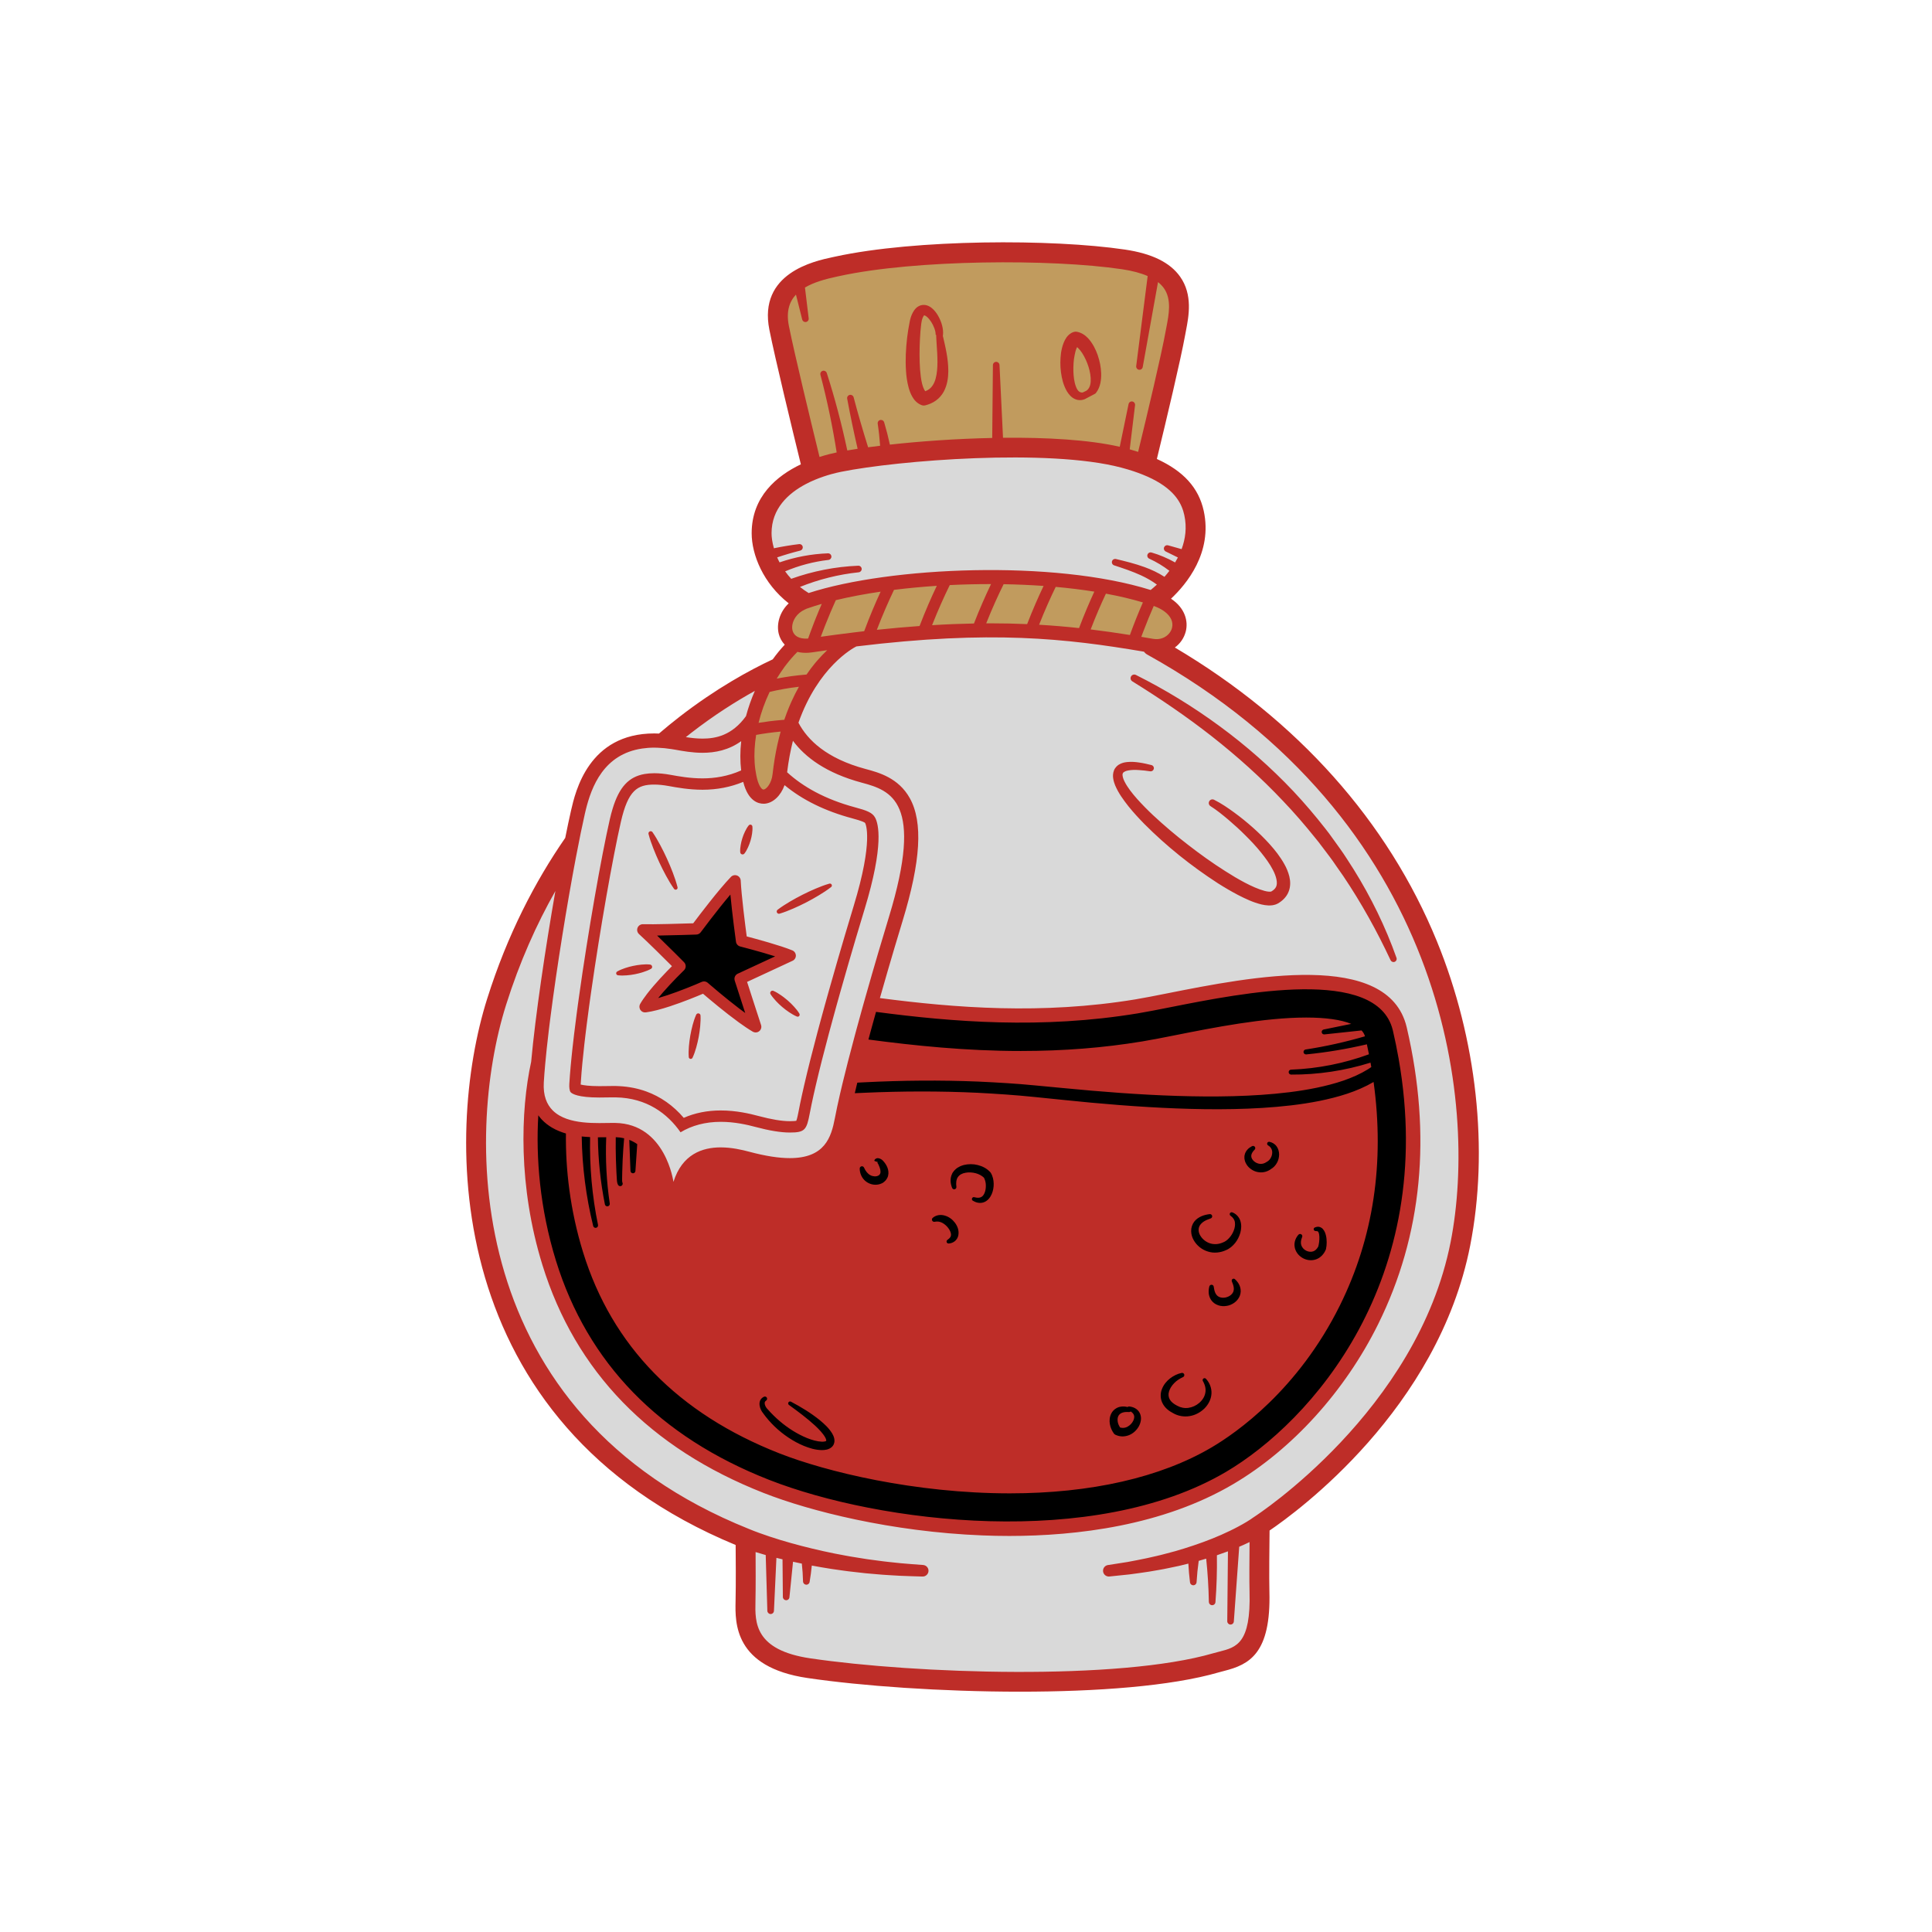 <svg xmlns="http://www.w3.org/2000/svg" xmlns:xlink="http://www.w3.org/1999/xlink" width="500" zoomAndPan="magnify" viewBox="0 0 375 375" height="500" preserveAspectRatio="xMidYMid meet" version="1.0"><defs><clipPath id="a616a28084"><path d="M 90 47 L 288 47 L 288 328.355 L 90 328.355 Z M 90 47 " clip-rule="nonzero"/></clipPath></defs><path fill="#d9d9d9" d="M 149.418 106.645 C 149.098 105.523 148.93 104.438 148.93 103.496 C 148.93 99.227 151.379 95.68 156.004 93.234 C 156.59 92.926 157.215 92.633 157.852 92.367 C 158.871 91.941 159.961 91.566 161.086 91.25 C 161.926 91.016 162.629 90.863 163.074 90.773 C 169.984 89.375 183.742 87.965 196.676 87.965 C 205.707 87.965 212.824 88.633 217.828 89.957 C 218.656 90.176 219.469 90.418 220.254 90.676 C 220.906 90.891 221.535 91.121 222.125 91.359 C 222.789 91.625 223.41 91.906 223.977 92.188 C 229.043 94.715 230.23 97.738 230.68 99.797 C 231.191 102.133 231.004 104.512 230.125 106.875 L 229.859 107.59 L 228.43 107.188 L 229.75 107.84 L 229.363 108.586 C 229.191 108.918 229 109.258 228.793 109.598 L 228.379 110.285 L 227.68 109.891 C 227.035 109.527 226.371 109.199 225.695 108.906 C 226.309 109.285 226.906 109.695 227.484 110.137 L 228.137 110.637 L 227.637 111.293 C 227.32 111.711 226.98 112.121 226.637 112.512 L 226.164 113.043 L 225.566 112.656 C 224.492 111.957 223.281 111.363 221.867 110.848 C 221.52 110.719 221.172 110.602 220.824 110.488 C 221.164 110.633 221.5 110.777 221.832 110.93 C 223.012 111.473 224.09 112.102 225.043 112.805 L 225.844 113.395 L 225.117 114.074 C 224.531 114.617 224.07 114.992 223.848 115.164 L 223.508 115.434 L 223.094 115.305 C 215.211 112.832 204.254 111.473 192.23 111.473 C 178.828 111.473 165.738 113.125 157.215 115.895 L 156.852 116.012 L 156.523 115.812 C 155.91 115.434 155.312 115.016 154.754 114.566 L 153.648 113.684 L 154.965 113.156 C 156.875 112.387 158.824 111.758 160.809 111.27 C 158.453 111.691 156.125 112.312 153.852 113.125 L 153.336 113.309 L 152.965 112.91 C 152.527 112.434 152.117 111.934 151.723 111.379 L 151.117 110.539 L 152.07 110.137 C 153.398 109.578 154.754 109.109 156.129 108.738 C 154.598 109.023 153.078 109.426 151.582 109.941 L 150.91 110.172 L 150.582 109.543 C 150.398 109.195 150.234 108.852 150.09 108.52 L 149.727 107.691 L 150.582 107.406 C 151.137 107.219 151.688 107.043 152.238 106.875 C 151.625 106.98 151.004 107.098 150.383 107.23 L 149.629 107.387 Z M 148.195 155.18 C 148.246 155.18 148.297 155.176 148.34 155.172 C 149.637 155.082 150.875 153.883 151.5 152.117 L 151.895 151.004 L 152.805 151.758 C 156.18 154.551 160.496 156.664 165.637 158.043 C 168.129 158.711 168.453 159.004 168.645 159.348 C 168.961 159.922 170.352 163.43 166.484 176.105 C 166.082 177.422 163.961 184.414 161.672 192.559 L 160.922 195.23 C 160.68 196.117 160.434 197.012 160.188 197.906 L 159.469 200.582 C 158.414 204.535 157.543 208.012 156.871 210.922 C 156.715 211.598 156.566 212.258 156.43 212.895 C 156.199 213.945 155.996 214.93 155.828 215.82 C 155.68 216.59 155.508 217.43 155.328 217.863 L 155.156 218.273 L 154.723 218.359 C 154.422 218.418 153.945 218.445 153.305 218.445 C 151.688 218.445 149.574 218.102 147.023 217.414 C 145.344 216.965 142.781 216.367 139.891 216.367 C 137.398 216.367 135.098 216.824 133.051 217.73 L 132.484 217.98 L 132.086 217.512 C 130.148 215.234 127.812 213.59 125.137 212.625 C 123.59 212.062 121.914 211.734 120.164 211.648 L 120.047 211.641 C 119.883 211.633 119.723 211.625 119.559 211.621 C 119.398 211.617 119.234 211.617 119.066 211.617 C 118.684 211.617 118.25 211.625 117.789 211.633 L 117.73 211.633 C 117.289 211.641 116.816 211.648 116.316 211.648 C 114.273 211.648 113.113 211.465 112.504 211.312 L 111.84 211.148 L 111.879 210.465 C 111.922 209.746 111.977 208.969 112.047 208.152 C 112.094 207.57 112.148 206.961 112.207 206.332 C 112.32 205.137 112.457 203.863 112.609 202.531 C 112.68 201.898 112.754 201.254 112.836 200.594 C 112.906 200.012 112.98 199.418 113.055 198.816 C 113.191 197.738 113.336 196.629 113.488 195.504 L 113.711 193.914 L 113.93 192.336 C 115.625 180.453 118.055 166.582 119.703 159.355 C 121.051 153.453 122.891 151.461 126.992 151.461 C 127.871 151.461 128.852 151.559 129.906 151.75 C 131.543 152.051 133.789 152.461 136.363 152.461 C 139.055 152.461 141.609 151.969 143.945 150.992 L 144.832 150.625 L 145.082 151.629 C 145.879 154.719 147.375 155.18 148.195 155.18 Z M 153.648 185.484 C 153.645 185.375 153.578 185.277 153.477 185.234 C 151.199 184.293 146.598 183.051 144.727 182.559 L 144.191 182.418 L 144.117 181.867 C 143.812 179.559 143.086 173.879 142.945 170.957 C 142.941 170.848 142.871 170.75 142.77 170.711 C 142.738 170.699 142.703 170.695 142.672 170.695 C 142.598 170.695 142.523 170.723 142.473 170.777 C 140.094 173.25 136.32 178.238 135.219 179.707 L 134.98 180.023 L 134.582 180.039 C 133.203 180.082 128.504 180.23 125.977 180.23 C 125.488 180.23 125.082 180.223 124.785 180.211 C 124.668 180.211 124.559 180.281 124.516 180.383 C 124.473 180.488 124.5 180.613 124.586 180.691 C 126.434 182.379 129.695 185.629 131.012 186.949 L 131.594 187.535 L 131.012 188.117 C 130.473 188.656 129.645 189.5 128.762 190.461 C 128.332 190.93 127.895 191.422 127.465 191.922 C 127.008 192.453 126.602 192.949 126.254 193.402 C 125.707 194.109 125.277 194.738 124.973 195.273 C 124.934 195.344 124.93 195.43 124.965 195.512 L 124.996 195.59 C 125.035 195.641 125.117 195.688 125.207 195.688 C 126.383 195.539 127.91 195.152 129.785 194.539 C 132.457 193.664 135.113 192.555 136.129 192.121 L 136.602 191.918 L 136.992 192.254 C 137.547 192.73 138.676 193.691 140.008 194.773 C 140.602 195.254 141.234 195.758 141.879 196.262 C 142.598 196.82 143.281 197.332 143.906 197.789 C 144.938 198.531 145.82 199.121 146.535 199.535 C 146.578 199.559 146.625 199.574 146.672 199.574 C 146.734 199.574 146.797 199.551 146.844 199.512 C 146.934 199.441 146.969 199.32 146.934 199.211 L 143.996 190.145 L 153.488 185.738 C 153.59 185.691 153.652 185.594 153.648 185.484 Z M 282.383 241.191 C 275.992 273.727 245.438 294.102 243.969 295.062 C 243.969 295.062 243.879 295.125 243.855 295.137 C 243.664 295.285 243.391 295.469 243.152 295.625 C 242.996 295.727 242.824 295.836 242.648 295.941 L 242.383 296.105 C 241.82 296.438 241.289 296.75 240.727 297.043 C 239.57 297.668 238.359 298.223 237.336 298.684 C 235.195 299.625 232.855 300.488 230.184 301.324 L 228.359 301.871 L 226.5 302.367 C 225.617 302.613 224.703 302.816 223.824 303.016 C 223.477 303.094 223.125 303.172 222.781 303.25 C 221.969 303.434 221.148 303.586 220.359 303.734 C 219.91 303.816 219.465 303.902 219.016 303.988 L 215.215 304.586 C 215.016 304.617 214.91 304.758 214.926 304.914 C 214.941 305.059 215.07 305.176 215.215 305.176 L 219.129 304.773 C 219.551 304.711 220.004 304.652 220.461 304.59 C 221.277 304.48 222.121 304.367 222.941 304.23 C 223.289 304.168 223.645 304.109 224 304.047 C 224.906 303.895 225.848 303.738 226.75 303.535 L 228.68 303.129 L 231.434 302.457 L 231.484 303.453 C 231.512 303.973 231.547 304.492 231.59 305.008 C 231.66 304.289 231.746 303.566 231.848 302.844 L 231.926 302.309 L 232.445 302.164 C 232.926 302.027 233.402 301.887 233.883 301.742 L 234.836 301.453 L 234.941 302.449 C 235.102 303.977 235.227 305.508 235.316 307.023 C 235.379 305.324 235.398 303.605 235.371 301.887 L 235.363 301.281 L 235.938 301.09 C 236.699 300.836 237.375 300.594 238.008 300.355 L 239.137 299.926 L 239.172 301.121 L 239.098 308.641 L 239.742 299.66 L 240.207 299.461 C 240.68 299.258 241.156 299.055 241.625 298.832 C 241.777 298.762 241.918 298.691 242.059 298.625 L 243.379 297.98 L 243.367 299.32 C 243.332 302.613 243.305 306.965 243.359 308.965 C 243.637 318.906 240.984 320.332 236.91 321.371 C 236.52 321.473 236.129 321.57 235.754 321.68 C 225.359 324.711 209.543 325.348 198.109 325.348 C 183.918 325.348 168.23 324.332 157.164 322.699 C 145.586 320.992 145.719 314.926 145.805 310.91 C 145.867 308.055 145.852 304.086 145.832 301.262 L 145.824 300.137 L 146.898 300.465 C 147.445 300.629 147.992 300.789 148.547 300.949 L 149.434 301.191 L 149.625 307.738 L 149.926 301.328 L 150.906 301.578 C 151.27 301.668 151.629 301.754 151.992 301.84 L 152.707 302.012 L 152.75 306.57 L 153.199 302.125 L 154.105 302.324 C 154.668 302.449 155.234 302.57 155.801 302.684 L 156.395 302.805 L 156.457 303.406 C 156.52 303.953 156.566 304.508 156.605 305.059 C 156.66 304.645 156.707 304.223 156.746 303.793 L 156.836 302.895 L 157.723 303.059 C 159.078 303.312 160.32 303.527 161.523 303.711 C 161.93 303.77 162.348 303.828 162.77 303.891 C 163.789 304.039 164.848 304.191 165.883 304.297 L 168.098 304.547 L 170.285 304.734 C 171.293 304.832 172.316 304.891 173.309 304.945 C 173.77 304.973 174.23 305 174.691 305.027 C 175.637 305.078 176.594 305.105 177.551 305.129 C 178.066 305.145 178.578 305.156 179.09 305.176 C 179.254 305.176 179.383 305.059 179.395 304.906 C 179.402 304.801 179.355 304.727 179.324 304.691 C 179.297 304.66 179.23 304.598 179.125 304.59 C 178.562 304.547 178.043 304.508 177.523 304.469 C 176.594 304.398 175.66 304.332 174.73 304.238 C 174.27 304.188 173.824 304.145 173.375 304.098 C 172.391 303.996 171.375 303.891 170.371 303.746 L 168.23 303.461 L 166.066 303.113 C 165.043 302.965 164.012 302.766 163.016 302.574 C 162.602 302.496 162.191 302.414 161.777 302.34 C 158.855 301.75 156.004 301.062 153.289 300.301 C 151.984 299.941 150.621 299.523 149.133 299.031 C 147.496 298.488 146.184 298.004 145.113 297.555 L 145.051 297.531 C 88.859 274.988 89.344 220.453 97.449 194.77 C 99.926 186.922 103.164 179.441 107.078 172.539 L 108.613 173.09 C 106.918 182.801 104.797 196.594 103.918 206.164 L 103.914 206.215 L 103.902 206.266 C 102.941 210.668 100.254 226.5 106.07 245.285 C 112.395 265.715 126.68 280.43 148.535 289.016 C 157.434 292.512 173.184 296.496 190.684 297.195 C 192.434 297.266 194.195 297.301 195.914 297.301 C 207.844 297.301 224.992 295.574 238.938 287.363 C 250.25 280.699 260.387 269.516 266.746 256.68 C 275.223 239.57 277.078 220.387 272.254 199.66 L 272.238 199.598 C 270.703 193.16 264.586 190.055 253.527 190.055 C 244.68 190.055 234.348 192.105 226.805 193.602 C 224.359 194.086 222.25 194.508 220.52 194.793 C 213.309 195.98 205.977 196.562 198.105 196.562 C 187.469 196.562 177.863 195.484 170.684 194.547 L 169.734 194.422 L 169.996 193.5 C 172.133 185.965 174.035 179.699 174.395 178.52 C 177.867 167.141 178.336 159.773 175.875 155.336 C 173.848 151.68 170.34 150.738 167.777 150.051 C 161.133 148.27 156.578 145.109 154.25 140.66 L 154.082 140.34 L 154.203 140 C 158.137 128.875 165.07 125.121 165.848 124.73 L 165.977 124.664 L 166.121 124.648 C 175.875 123.461 184.457 122.887 192.367 122.887 C 203.426 122.887 212.289 124.004 222.188 125.68 L 222.52 125.734 L 222.719 126.008 C 222.816 126.141 222.934 126.246 223.074 126.324 C 281.348 158.711 287.773 213.766 282.383 241.191 Z M 217.215 152.121 C 217.828 153.555 218.688 154.719 219.672 155.977 C 220.484 156.992 221.422 158.035 222.703 159.348 C 226.852 163.512 231.598 167.34 236.805 170.727 C 238.203 171.609 239.492 172.359 240.746 173.012 C 242.164 173.73 243.473 174.363 245.043 174.75 C 245.477 174.852 245.863 174.91 246.258 174.922 C 246.738 174.922 247.137 174.902 247.629 174.645 C 248.082 174.387 248.945 173.789 249.34 172.805 C 249.715 171.891 249.609 170.945 249.457 170.312 C 249.27 169.566 248.98 168.852 248.566 168.125 C 247.719 166.605 246.664 165.348 245.84 164.418 C 244.91 163.387 243.855 162.34 242.609 161.23 C 241.359 160.129 240.207 159.199 239.098 158.391 C 238.527 157.977 237.992 157.598 237.461 157.25 C 238.004 157.676 238.52 158.102 238.996 158.508 C 240.195 159.527 241.309 160.555 242.312 161.559 C 243.539 162.777 244.504 163.828 245.34 164.859 C 246.242 165.98 247.164 167.195 247.828 168.512 C 248.133 169.086 249.098 171.113 248.441 172.469 C 248.227 172.961 247.801 173.395 247.156 173.762 C 247.148 173.766 246.984 173.859 246.984 173.859 L 246.84 173.871 C 246.668 173.898 246.516 173.902 246.418 173.902 C 246.375 173.902 246.328 173.902 246.277 173.898 C 245.957 173.879 245.609 173.82 245.262 173.727 C 244.129 173.426 242.812 172.879 241.242 172.051 C 240.016 171.406 238.754 170.668 237.391 169.789 C 235.012 168.285 232.613 166.59 230.07 164.613 C 227.77 162.848 225.465 160.898 223.227 158.816 C 222.094 157.75 221.039 156.676 220.094 155.617 C 219.172 154.57 218.152 153.328 217.504 152.012 C 217.191 151.402 216.922 150.516 217.129 149.91 C 217.195 149.703 217.34 149.375 217.77 149.117 C 217.898 149.031 218.027 148.98 218.125 148.941 L 218.188 148.918 L 218.273 148.875 L 218.391 148.844 C 218.434 148.836 218.473 148.82 218.516 148.809 C 218.598 148.785 218.684 148.762 218.773 148.742 C 218.672 148.758 218.57 148.777 218.469 148.797 L 218.312 148.828 C 218.266 148.844 218.219 148.855 218.168 148.871 C 218.023 148.914 217.91 148.949 217.812 149.008 L 217.734 149.047 C 217.473 149.16 217.133 149.465 216.996 149.828 C 216.809 150.309 216.848 150.758 216.891 150.984 L 216.898 151.043 C 216.914 151.168 216.945 151.277 216.977 151.391 C 216.992 151.457 217.012 151.523 217.027 151.59 L 217.07 151.711 C 217.117 151.852 217.164 151.992 217.215 152.121 Z M 249.656 154.922 C 251.719 157.082 253.797 159.465 255.836 162.004 C 256.289 162.535 256.727 163.113 257.145 163.672 L 258.699 165.723 C 259.051 166.168 259.379 166.648 259.691 167.109 C 259.816 167.289 259.941 167.473 260.07 167.652 L 261.406 169.57 C 263.953 173.352 266.344 177.414 268.539 181.699 C 266.742 177.422 264.566 173.227 262.043 169.18 C 261.781 168.777 261.512 168.359 261.246 167.941 C 260.668 167.035 260.07 166.102 259.441 165.227 L 257.918 163.109 C 257.492 162.512 257.086 161.945 256.641 161.402 C 254.68 158.883 252.602 156.453 250.457 154.16 C 246.121 149.574 241.336 145.355 236.238 141.617 C 231.867 138.402 227.254 135.504 222.492 132.973 C 227.402 136.098 231.754 139.156 235.734 142.277 C 240.891 146.332 245.574 150.586 249.656 154.922 Z M 105.852 198.676 C 105.797 199.125 105.66 200.23 105.66 200.23 C 105.391 202.496 105.172 204.578 105.004 206.426 C 104.879 207.816 104.785 209.004 104.727 210.055 C 104.574 212.629 105.246 214.676 106.719 216.133 C 107.148 216.559 107.645 216.938 108.195 217.254 C 108.637 217.508 109.129 217.734 109.668 217.926 C 111.859 218.715 114.375 218.816 116.316 218.816 C 116.883 218.816 117.418 218.809 117.914 218.801 C 118.332 218.793 118.719 218.785 119.066 218.785 C 119.188 218.785 119.309 218.785 119.422 218.789 C 128.352 218.953 129.836 229.082 129.895 229.516 L 131.504 229.652 C 132.805 225.535 135.547 223.535 139.891 223.535 C 141.934 223.535 143.879 223.992 145.168 224.34 C 148.324 225.188 151.062 225.613 153.305 225.613 C 161.254 225.613 162.305 220.117 162.867 217.16 C 163.117 215.852 163.449 214.289 163.859 212.516 C 164.008 211.855 164.168 211.184 164.336 210.488 C 164.957 207.902 165.723 204.914 166.609 201.613 L 167.336 198.934 C 167.578 198.039 167.828 197.148 168.074 196.258 L 168.824 193.582 C 170.246 188.551 171.895 182.945 173.34 178.195 C 176.719 167.121 177.215 160.027 174.91 155.867 C 173.109 152.625 169.863 151.754 167.492 151.117 C 161.605 149.539 157.262 146.906 154.574 143.293 L 153.539 141.902 L 153.109 143.582 C 152.617 145.516 152.23 147.605 151.961 149.797 L 151.906 150.223 L 152.223 150.508 C 155.684 153.672 160.242 156.023 165.777 157.508 C 168.035 158.113 168.785 158.465 169.125 159.078 C 169.602 159.934 170.848 163.695 167.012 176.266 C 166.617 177.562 164.531 184.438 162.281 192.43 L 161.527 195.109 C 161.281 195.996 161.035 196.895 160.789 197.793 L 160.066 200.477 C 159.066 204.223 158.219 207.566 157.555 210.414 C 157.395 211.102 157.238 211.773 157.098 212.422 C 156.812 213.707 156.566 214.883 156.367 215.922 C 155.797 218.91 155.715 218.996 153.305 218.996 C 151.641 218.996 149.48 218.645 146.879 217.945 C 145.23 217.504 142.715 216.918 139.891 216.918 C 137.082 216.918 134.539 217.516 132.328 218.695 C 130.02 215.652 126.012 212.293 119.543 212.172 C 119.395 212.168 119.234 212.168 119.066 212.168 C 118.684 212.168 118.258 212.176 117.801 212.184 L 117.738 212.184 C 117.297 212.191 116.816 212.199 116.316 212.199 C 112.586 212.199 111.582 211.598 111.402 211.465 C 111.391 211.426 111.367 211.348 111.348 211.211 C 111.32 210.996 111.312 210.727 111.328 210.438 C 111.387 209.461 111.473 208.316 111.59 207.027 C 111.648 206.406 111.707 205.77 111.777 205.105 C 111.832 204.559 111.891 203.992 111.953 203.418 C 112.047 202.578 112.148 201.711 112.254 200.816 C 112.406 199.578 112.566 198.301 112.738 196.988 C 112.812 196.418 112.891 195.844 112.969 195.262 L 113.199 193.582 C 114.891 181.488 117.457 166.723 119.164 159.234 C 119.328 158.512 119.512 157.824 119.707 157.184 C 120.887 153.312 122.488 151.539 125.23 151.055 C 125.793 150.957 126.371 150.906 126.992 150.906 C 127.902 150.906 128.914 151.008 130.004 151.207 C 131.625 151.504 133.844 151.91 136.363 151.91 C 139.18 151.91 141.816 151.363 144.199 150.293 L 144.754 150.043 L 144.684 149.438 C 144.473 147.727 144.477 145.879 144.688 143.949 L 144.891 142.102 L 143.383 143.188 C 141.414 144.602 139.117 145.293 136.363 145.293 C 134.441 145.293 132.637 144.961 131.188 144.695 C 130.98 144.66 130.777 144.629 130.578 144.598 L 130.453 144.578 C 129.496 144.43 128.578 144.34 127.715 144.309 C 127.473 144.301 127.227 144.293 126.992 144.293 C 126.164 144.293 125.344 144.352 124.551 144.465 C 115.645 145.754 113.566 154.266 112.883 157.062 C 112.824 157.301 112.77 157.535 112.715 157.762 C 112.465 158.852 112.195 160.117 111.906 161.516 C 111.605 162.977 111.289 164.594 110.961 166.324 C 109.109 176.094 107.211 188.016 106.008 197.438 Z M 136.363 144.188 C 138.82 144.188 142.438 143.699 145.469 139.48 L 145.555 139.359 L 145.594 139.215 C 146.031 137.586 146.598 135.977 147.273 134.434 L 148.246 132.199 L 146.113 133.379 C 141.793 135.766 137.582 138.551 133.594 141.648 C 133.27 141.902 132.938 142.164 132.605 142.426 L 131.141 143.598 L 132.996 143.891 C 134.289 144.094 135.359 144.188 136.363 144.188 Z M 136.363 144.188 " fill-opacity="1" fill-rule="nonzero"/><path fill="#000000" d="M 238.375 286.41 C 227.57 292.777 212.809 296.141 195.699 296.141 C 179.652 296.141 161.734 293.02 148.938 287.988 C 127.41 279.531 113.344 265.055 107.121 244.957 C 103.547 233.406 103.266 223.07 103.656 216.434 L 103.793 214.129 L 105.152 215.996 C 105.359 216.281 105.559 216.523 105.758 216.734 C 106.27 217.277 106.852 217.738 107.551 218.148 C 107.938 218.379 108.359 218.59 108.801 218.773 C 109.211 218.941 109.641 219.09 110.078 219.215 L 110.684 219.391 L 110.676 220.023 C 110.574 227.652 111.711 235.543 113.969 242.836 C 119.512 260.75 132.16 273.695 151.555 281.316 C 160.613 284.875 177.684 289.031 195.996 289.031 C 211.574 289.031 224.973 285.988 234.742 280.234 C 239.457 277.457 251.293 269.242 259.336 253.008 C 265.59 240.383 267.812 226.363 265.953 211.316 C 262.602 213.051 259.07 213.922 256.289 214.496 C 252.965 215.16 249.395 215.598 245.047 215.875 C 242.258 216.047 239.355 216.129 236.18 216.129 C 235.406 216.129 234.633 216.125 233.859 216.117 C 227.215 216.031 220.16 215.625 211.656 214.844 C 209.488 214.648 207.289 214.418 205.16 214.199 C 203.656 214.043 202.156 213.887 200.66 213.742 C 196.711 213.332 192.75 213.098 189.738 212.938 C 186.223 212.77 182.586 212.684 178.934 212.684 C 175.328 212.684 171.594 212.766 167.84 212.93 C 167.277 212.953 166.719 212.98 166.156 213.004 L 164.859 213.066 L 165.105 212 C 165.262 211.332 165.43 210.645 165.598 209.941 L 165.746 209.344 L 167.676 209.246 C 172.023 209.027 176.34 208.914 180.504 208.914 C 183.676 208.914 186.844 208.98 189.914 209.105 C 192.98 209.25 197.008 209.465 201.031 209.855 C 202.543 209.992 204.055 210.137 205.562 210.285 C 207.672 210.488 209.855 210.699 212.008 210.879 C 220.41 211.598 227.363 211.953 233.895 211.992 C 234.262 211.996 234.629 211.996 234.996 211.996 C 238.543 211.996 241.742 211.895 244.773 211.688 C 248.922 211.398 252.309 210.965 255.434 210.316 C 258.504 209.668 260.973 208.902 263.027 207.945 C 259.051 208.914 254.988 209.406 250.914 209.406 L 250.602 209.406 C 249.883 209.398 249.301 208.809 249.301 208.09 C 249.309 207.387 249.859 206.816 250.559 206.789 C 255.406 206.609 260.18 205.707 264.762 204.098 C 264.734 203.965 264.703 203.828 264.676 203.691 C 260.977 204.523 257.258 205.125 253.617 205.484 L 253.578 205.484 L 253.488 205.488 C 252.812 205.488 252.254 204.98 252.188 204.309 C 252.121 203.621 252.605 202.996 253.293 202.887 C 256.203 202.445 259.148 201.836 262.082 201.074 L 257.113 201.605 L 257.016 201.609 C 256.348 201.609 255.789 201.105 255.719 200.441 C 255.645 199.766 256.09 199.156 256.754 199.02 L 258.562 198.648 C 257.109 198.441 255.418 198.332 253.527 198.332 C 245.469 198.332 235.613 200.289 228.418 201.715 C 225.91 202.215 223.746 202.641 221.867 202.953 C 214.246 204.211 206.484 204.824 198.137 204.824 C 186.684 204.824 176.258 203.629 168.453 202.59 L 167.52 202.469 L 168.129 200.211 L 168.496 198.867 C 168.742 197.969 168.992 197.07 169.238 196.184 L 169.43 195.496 L 170.145 195.59 C 177.484 196.555 187.293 197.668 198.09 197.668 C 206.023 197.668 213.418 197.082 220.699 195.879 C 222.461 195.59 224.672 195.148 227.016 194.684 C 234.023 193.293 244.613 191.195 253.484 191.195 C 263.773 191.195 269.707 194.055 271.125 199.691 C 271.148 199.777 271.16 199.82 271.172 199.863 C 271.586 201.637 271.949 203.43 272.289 205.344 C 279.988 249.035 254.594 276.859 238.375 286.41 Z M 114.332 238.16 C 114.48 238.746 115 239.152 115.602 239.152 C 115.691 239.152 115.781 239.145 115.863 239.125 C 116.207 239.055 116.5 238.859 116.691 238.566 C 116.887 238.273 116.953 237.926 116.883 237.582 C 116.023 233.402 115.523 229.133 115.387 224.848 C 115.598 227.906 116 230.949 116.598 233.93 C 116.723 234.539 117.262 234.98 117.879 234.98 C 117.941 234.98 118.008 234.977 118.07 234.965 C 118.418 234.914 118.723 234.73 118.93 234.453 C 119.137 234.172 119.223 233.824 119.172 233.48 C 118.555 229.301 118.324 225.023 118.492 220.766 L 118.527 219.891 L 117.652 219.906 C 117.23 219.914 116.785 219.922 116.316 219.922 L 115.387 219.918 L 114.578 219.883 C 114.035 219.855 113.504 219.816 113 219.766 L 112.07 219.668 L 112.086 220.598 C 112.172 226.531 112.926 232.441 114.332 238.16 Z M 169.832 227.504 C 169.664 227.504 169.48 227.457 169.328 227.379 C 169 227.207 168.703 226.836 168.457 226.285 C 168.254 225.84 167.805 225.547 167.305 225.543 C 166.613 225.543 166.051 226.105 166.043 226.793 C 166.031 228.051 166.637 229.285 167.629 230.02 C 168.293 230.516 169.113 230.789 169.938 230.789 C 170.52 230.789 171.078 230.656 171.613 230.387 C 171.961 230.203 172.281 229.945 172.582 229.594 C 172.867 229.238 173.062 228.859 173.172 228.457 C 173.398 227.562 173.207 226.785 173.012 226.305 C 172.812 225.801 172.512 225.316 172.125 224.883 C 172.008 224.742 171.848 224.566 171.703 224.465 C 171.508 224.316 171.324 224.207 171.109 224.125 C 170.906 224.047 170.676 223.977 170.371 223.977 C 170.32 223.977 170.27 223.977 170.262 223.98 C 169.66 223.996 169.055 224.465 168.914 225.027 C 168.793 225.496 169.059 225.992 169.527 226.152 L 169.613 226.18 L 169.723 226.316 C 169.734 226.348 169.754 226.391 169.781 226.453 C 169.91 226.699 170.004 226.961 170.055 227.188 C 170.082 227.336 170.082 227.422 170.078 227.457 C 170.074 227.457 170.07 227.461 170.066 227.465 C 170.031 227.48 169.949 227.504 169.832 227.504 Z M 118.816 227.535 L 118.895 228.863 C 118.902 229.012 118.914 229.164 118.934 229.34 C 118.961 229.598 119.023 229.98 119.238 230.383 C 119.469 230.801 119.91 231.062 120.387 231.062 C 120.586 231.062 120.781 231.016 120.961 230.93 C 121.273 230.777 121.512 230.512 121.625 230.18 C 121.73 229.871 121.719 229.535 121.586 229.238 C 121.574 229.141 121.578 228.906 121.582 228.746 L 121.602 227.621 C 121.75 228.141 122.211 228.523 122.77 228.562 L 122.855 228.562 C 123.543 228.562 124.113 228.027 124.16 227.344 L 124.543 221.664 L 124.16 221.398 C 123.629 221.023 123.051 220.715 122.438 220.477 L 122.027 220.316 L 122.027 220.293 L 121.887 220.262 L 121.262 220.016 L 121.266 220.117 C 120.715 219.992 120.137 219.918 119.547 219.898 L 118.703 219.871 L 118.691 220.715 C 118.672 222.223 118.68 223.727 118.723 225.188 C 118.746 225.969 118.777 226.75 118.816 227.535 Z M 152.375 271.699 C 151.992 272.234 152.117 272.988 152.648 273.367 C 154.32 274.578 156.082 275.883 157.641 277.312 C 158.176 277.816 158.758 278.395 159.176 278.973 C 158.539 278.898 157.793 278.691 156.961 278.359 C 156.055 277.988 155.164 277.531 154.309 276.996 C 152.621 275.938 151.066 274.613 149.656 273.023 L 149.629 272.988 L 149.594 272.961 C 149.461 272.832 149.328 272.629 149.273 272.457 C 149.699 272.105 149.844 271.508 149.621 270.992 C 149.422 270.535 148.969 270.238 148.469 270.238 C 148.297 270.238 148.129 270.273 147.969 270.344 C 147.457 270.566 147.031 270.977 146.812 271.457 C 146.613 271.887 146.547 272.371 146.621 272.918 C 146.73 273.625 147.012 274.25 147.477 274.828 C 148.863 276.742 150.574 278.387 152.551 279.707 C 153.59 280.402 154.656 280.977 155.719 281.41 C 156.762 281.828 158.02 282.262 159.492 282.293 L 159.508 282.293 C 159.824 282.293 160.25 282.277 160.746 282.148 C 161.184 282.023 161.824 281.785 162.316 281.133 C 162.613 280.738 162.727 280.312 162.777 280 C 162.816 279.68 162.805 279.359 162.734 279.047 C 162.641 278.617 162.484 278.223 162.227 277.797 C 161.508 276.629 160.637 275.852 159.645 275.016 C 158.078 273.742 156.254 272.574 153.906 271.332 C 153.738 271.246 153.547 271.199 153.352 271.199 C 152.969 271.199 152.602 271.383 152.375 271.699 Z M 190.062 231.625 C 190.055 231.629 189.996 231.66 189.84 231.66 C 189.703 231.66 189.539 231.633 189.344 231.578 C 189.238 231.547 189.125 231.531 189.016 231.531 C 188.598 231.531 188.215 231.746 187.996 232.098 C 187.645 232.66 187.82 233.402 188.383 233.754 C 188.797 234.008 189.453 234.312 190.238 234.312 C 190.566 234.312 190.891 234.258 191.191 234.152 C 192.316 233.773 192.926 232.836 193.246 232.109 C 193.566 231.355 193.723 230.555 193.703 229.719 C 193.676 228.754 193.453 227.934 193.016 227.211 C 192.969 227.133 192.91 227.055 192.828 226.965 C 192.113 226.18 191.133 225.617 190 225.336 C 189.484 225.203 188.953 225.137 188.418 225.137 C 187.906 225.137 187.391 225.199 186.875 225.324 C 186.688 225.371 186.5 225.438 186.316 225.508 L 186.133 225.578 L 186.059 225.609 C 185.863 225.699 185.672 225.809 185.48 225.922 L 185.297 226.027 L 185.129 226.164 C 184.961 226.305 184.766 226.465 184.59 226.672 L 184.559 226.703 L 184.535 226.742 C 184.496 226.793 184.461 226.84 184.422 226.891 C 184.293 227.051 184.137 227.25 184.031 227.52 C 183.559 228.523 183.562 229.719 184.047 230.898 C 184.242 231.367 184.699 231.672 185.207 231.672 L 185.316 231.672 L 185.367 231.664 C 185.699 231.621 185.996 231.449 186.203 231.188 C 186.406 230.922 186.496 230.59 186.453 230.234 C 186.379 229.656 186.43 229.191 186.613 228.934 C 186.77 228.695 187.113 228.516 187.582 228.438 C 187.758 228.406 187.945 228.387 188.145 228.387 C 188.473 228.387 188.824 228.434 189.172 228.52 C 189.613 228.641 190.012 228.844 190.312 229.098 C 190.414 229.316 190.488 229.598 190.516 229.879 C 190.547 230.312 190.512 230.715 190.41 231.047 C 190.293 231.414 190.156 231.57 190.062 231.625 Z M 130.73 189.188 C 130.32 189.609 129.852 190.098 129.363 190.625 C 128.926 191.098 128.473 191.598 128.031 192.109 C 127.715 192.473 127.406 192.84 127.109 193.203 L 125.477 195.23 L 127.98 194.52 C 129.043 194.215 130.27 193.809 131.629 193.312 C 133.086 192.777 134.406 192.242 135.262 191.887 C 136.035 191.566 136.52 191.352 136.539 191.344 C 136.574 191.328 136.613 191.316 136.652 191.316 C 136.719 191.316 136.781 191.344 136.828 191.379 C 136.836 191.391 137.027 191.559 137.344 191.828 C 137.742 192.172 138.352 192.688 139.094 193.305 C 140.465 194.445 141.746 195.469 142.898 196.348 C 143.32 196.672 143.746 196.988 144.16 197.289 L 146.219 198.785 L 143.398 190.082 C 143.395 190.078 143.391 190.059 143.387 190.02 C 143.379 189.926 143.426 189.801 143.543 189.746 L 152.73 185.484 L 150.703 184.84 C 147.688 183.883 143.906 182.914 143.875 182.91 C 143.766 182.879 143.684 182.789 143.668 182.68 C 143.641 182.465 142.953 177.426 142.59 173.559 L 142.406 171.605 L 141.137 173.102 C 138.5 176.207 135.375 180.418 135.344 180.461 C 135.293 180.527 135.219 180.566 135.082 180.574 C 134.016 180.609 130.324 180.73 127.535 180.77 L 125.531 180.797 L 126.973 182.191 C 129.387 184.52 132.156 187.32 132.188 187.348 C 132.238 187.398 132.266 187.473 132.266 187.543 C 132.266 187.617 132.234 187.691 132.188 187.734 C 132.133 187.785 131.527 188.371 130.73 189.188 Z M 229.191 265.672 C 228.285 265.863 227.414 266.273 226.594 266.898 C 225.723 267.582 225.102 268.406 224.758 269.324 C 224.293 270.457 224.379 271.82 224.973 272.867 C 225.449 273.746 226.211 274.449 227.262 274.996 C 228.109 275.496 229.09 275.758 230.105 275.758 C 230.422 275.758 230.738 275.73 231.035 275.68 C 232.262 275.484 233.402 274.902 234.336 273.996 C 235.316 273.031 235.898 271.816 235.969 270.578 C 236.047 269.312 235.562 267.992 234.676 267.051 C 234.449 266.812 234.133 266.672 233.801 266.672 C 233.594 266.672 233.387 266.727 233.203 266.832 C 232.926 266.992 232.727 267.25 232.641 267.559 C 232.559 267.871 232.602 268.195 232.766 268.48 C 233.012 268.914 233.281 269.562 233.133 270.23 C 233.035 270.75 232.703 271.281 232.211 271.691 C 231.746 272.09 231.156 272.359 230.543 272.445 C 230.426 272.465 230.305 272.473 230.188 272.473 C 229.746 272.473 229.305 272.355 228.883 272.125 L 228.824 272.094 C 228.324 271.836 227.969 271.551 227.797 271.27 C 227.625 270.984 227.594 270.672 227.695 270.332 C 227.82 269.902 228.105 269.445 228.508 269.039 C 228.871 268.656 229.359 268.324 229.973 268.043 C 230.504 267.801 230.801 267.211 230.68 266.641 C 230.555 266.062 230.039 265.645 229.449 265.645 C 229.363 265.645 229.273 265.652 229.191 265.672 Z M 244.113 223.723 C 244.508 223.324 244.586 222.707 244.309 222.223 C 244.086 221.836 243.668 221.594 243.219 221.594 C 243.004 221.594 242.789 221.648 242.566 221.777 C 242.242 221.961 241.84 222.191 241.516 222.574 C 241.133 222.988 240.867 223.516 240.766 224.059 C 240.707 224.309 240.711 224.531 240.715 224.715 C 240.719 224.766 240.715 224.922 240.715 224.922 L 240.723 224.984 C 240.754 225.219 240.812 225.469 240.902 225.75 L 240.926 225.812 C 241.133 226.316 241.41 226.75 241.754 227.102 C 242.473 227.836 243.414 228.285 244.379 228.367 C 244.508 228.379 244.637 228.387 244.77 228.387 C 245.609 228.387 246.488 228.094 247.184 227.586 C 247.758 227.238 248.246 226.719 248.59 226.094 C 248.918 225.5 249.094 224.809 249.102 224.07 C 249.094 223.512 248.973 222.695 248.438 221.992 C 247.984 221.371 247.289 220.941 246.527 220.809 C 246.461 220.797 246.391 220.793 246.324 220.793 C 245.898 220.793 245.5 221.02 245.289 221.383 C 245.125 221.66 245.078 221.984 245.16 222.297 C 245.238 222.605 245.438 222.867 245.73 223.039 C 245.926 223.156 246.18 223.367 246.09 223.895 C 246.066 224.07 245.984 224.266 245.863 224.453 C 245.75 224.621 245.605 224.723 245.469 224.797 L 245.414 224.828 L 245.328 224.887 C 245.129 225.02 244.926 225.086 244.715 225.086 L 244.672 225.086 C 244.414 225.062 244.156 224.957 243.953 224.777 C 243.766 224.621 243.695 224.457 243.695 224.352 C 243.691 224.312 243.754 224.094 244.074 223.766 Z M 237.82 251 C 237.684 251.039 237.547 251.059 237.41 251.059 C 237.191 251.059 236.992 251.008 236.871 250.914 C 236.77 250.836 236.68 250.711 236.609 250.535 C 236.52 250.312 236.465 250.012 236.398 249.598 C 236.316 249.109 235.957 248.715 235.48 248.586 C 235.375 248.555 235.266 248.543 235.152 248.543 C 234.586 248.543 234.086 248.926 233.938 249.473 C 233.773 250.078 233.73 250.68 233.812 251.281 C 233.922 252.035 234.258 252.73 234.742 253.223 C 235.23 253.742 235.926 254.117 236.707 254.277 C 236.965 254.328 237.23 254.352 237.496 254.352 C 237.898 254.352 238.309 254.297 238.746 254.176 C 239.418 253.969 240.004 253.633 240.504 253.168 C 241.07 252.617 241.453 251.934 241.578 251.262 C 241.727 250.566 241.637 249.809 241.324 249.105 C 241.07 248.57 240.711 248.09 240.254 247.672 C 240.031 247.473 239.746 247.363 239.445 247.363 C 239.289 247.363 239.137 247.395 238.992 247.453 C 238.379 247.703 238.082 248.406 238.34 249.051 C 238.461 249.348 238.598 249.68 238.641 249.961 C 238.676 250.184 238.645 250.332 238.613 250.414 C 238.512 250.664 238.195 250.898 237.82 251 Z M 253.191 239.008 C 252.961 238.801 252.66 238.684 252.348 238.684 C 251.992 238.684 251.652 238.836 251.414 239.102 C 250.648 239.949 250.297 241.086 250.469 242.133 C 250.633 243.238 251.344 244.258 252.359 244.855 C 252.992 245.234 253.711 245.438 254.445 245.438 C 254.883 245.438 255.309 245.363 255.711 245.223 C 256.742 244.867 257.633 243.996 258.109 242.848 L 258.156 242.723 L 258.172 242.648 C 258.285 242.16 258.332 241.699 258.336 241.148 C 258.332 240.758 258.312 240.242 258.188 239.688 C 258.066 239.18 257.895 238.59 257.434 238.059 C 257.145 237.691 256.68 237.414 256.184 237.312 L 256.145 237.305 L 256.105 237.301 C 256.012 237.289 255.914 237.285 255.82 237.285 C 255.699 237.285 255.582 237.293 255.473 237.309 L 255.418 237.316 L 255.367 237.332 C 255.227 237.371 255.086 237.414 254.949 237.465 C 254.508 237.621 254.199 238.023 254.164 238.488 C 254.109 239.133 254.59 239.703 255.234 239.766 C 255.246 239.852 255.262 239.957 255.262 240.078 C 255.273 240.43 255.258 240.707 255.223 240.965 C 255.199 241.156 255.156 241.422 255.105 241.633 C 254.988 241.824 254.824 242.035 254.609 242.109 C 254.551 242.133 254.477 242.145 254.395 242.145 C 254.238 242.145 254.066 242.102 253.926 242.035 C 253.656 241.898 253.453 241.684 253.371 241.441 C 253.285 241.203 253.332 240.855 253.508 240.426 C 253.711 239.934 253.586 239.367 253.191 239.008 Z M 215.523 278.715 C 215.039 278.035 214.73 277.305 214.605 276.539 C 214.449 275.637 214.582 274.715 214.98 273.945 C 215.434 273.074 216.316 272.418 217.289 272.238 C 217.516 272.191 217.77 272.164 218.02 272.164 C 218.25 272.164 218.488 272.188 218.73 272.23 C 218.859 272.184 218.992 272.16 219.129 272.16 L 219.172 272.16 L 219.258 272.168 C 219.805 272.227 220.277 272.371 220.703 272.598 C 221.27 272.91 221.727 273.387 221.988 273.941 C 222.25 274.484 222.348 275.133 222.266 275.758 C 222.195 276.273 222.027 276.781 221.762 277.273 C 221.203 278.234 220.414 278.938 219.469 279.32 C 218.965 279.523 218.414 279.633 217.883 279.633 L 217.824 279.633 C 217.285 279.629 216.711 279.496 216.176 279.25 C 215.914 279.129 215.691 278.945 215.523 278.715 Z M 217.785 275.93 C 217.816 276.055 217.867 276.191 217.93 276.328 C 217.941 276.328 217.949 276.328 217.957 276.328 C 218.066 276.328 218.172 276.309 218.281 276.27 C 218.59 276.152 218.895 275.914 219.082 275.637 C 219.297 275.336 219.348 275.07 219.32 274.973 L 219.309 274.918 C 219.309 274.918 219.305 274.914 219.297 274.902 C 219.258 274.906 219.223 274.906 219.184 274.906 L 219.102 274.902 C 218.969 274.895 218.867 274.891 218.766 274.891 C 218.398 274.891 218.195 274.945 218.086 274.988 C 217.926 275.055 217.84 275.137 217.781 275.277 C 217.73 275.422 217.727 275.668 217.785 275.93 Z M 182.59 235 C 182.391 235 182.195 235.016 181.992 235.051 C 181.406 235.156 180.859 235.422 180.461 235.797 C 180.141 236.094 179.996 236.547 180.082 236.973 C 180.203 237.559 180.723 237.984 181.324 237.984 C 181.406 237.984 181.488 237.977 181.613 237.953 C 181.715 237.934 181.809 237.922 181.898 237.922 C 182.102 237.922 182.289 237.973 182.5 238.078 C 182.824 238.25 183.137 238.52 183.383 238.84 C 183.629 239.156 183.754 239.473 183.766 239.633 L 184.59 239.574 L 183.742 239.703 C 183.734 239.719 183.68 239.797 183.387 240.008 C 183.062 240.25 182.879 240.637 182.898 241.039 C 182.93 241.684 183.461 242.191 184.105 242.191 L 184.164 242.188 C 184.746 242.16 185.301 241.965 185.773 241.621 C 186.324 241.219 186.723 240.57 186.832 239.898 C 187.016 238.855 186.742 237.828 186.012 236.832 C 185.383 236.004 184.562 235.426 183.645 235.156 C 183.301 235.051 182.945 235 182.59 235 Z M 234.152 237.758 C 234.477 237.562 234.875 237.414 235.277 237.27 C 235.832 237.074 236.176 236.527 236.105 235.938 C 236.031 235.309 235.496 234.832 234.859 234.832 L 234.762 234.832 L 234.711 234.84 C 234.035 234.918 233.441 235.066 232.891 235.301 C 232.129 235.637 231.559 236.074 231.141 236.629 C 230.637 237.281 230.359 238.133 230.379 238.957 C 230.383 239.699 230.594 240.457 230.988 241.148 C 231.695 242.383 232.84 243.293 234.195 243.707 C 234.707 243.875 235.25 243.961 235.812 243.961 C 236.652 243.961 237.508 243.77 238.246 243.43 C 239.051 243.105 239.754 242.562 240.402 241.758 C 240.918 241.102 241.305 240.34 241.555 239.465 C 241.816 238.453 241.809 237.531 241.543 236.742 C 241.246 235.75 240.43 234.883 239.465 234.539 C 239.332 234.492 239.199 234.469 239.059 234.469 C 238.664 234.469 238.293 234.664 238.07 234.984 C 237.695 235.531 237.832 236.281 238.383 236.66 C 238.676 236.863 238.844 237.102 238.875 237.371 C 238.926 237.723 238.863 238.141 238.695 238.559 C 238.539 238.977 238.289 239.379 237.973 239.734 C 237.699 240.043 237.363 240.285 237.078 240.383 L 236.961 240.43 C 236.605 240.582 236.242 240.656 235.879 240.656 C 235.637 240.656 235.395 240.625 235.172 240.559 C 234.59 240.383 234.055 239.984 233.734 239.484 C 233.457 239.062 233.402 238.617 233.578 238.316 C 233.707 238.105 233.914 237.906 234.152 237.758 Z M 273.059 199.473 C 273.055 199.434 273.043 199.395 273.031 199.355 C 273.035 199.379 273.043 199.398 273.047 199.422 C 273.051 199.438 273.055 199.457 273.059 199.473 Z M 273.059 199.473 " fill-opacity="1" fill-rule="nonzero"/><path fill="#c19b5e" d="M 154.977 132.48 L 156.59 132.293 L 155.789 133.707 C 155.285 134.602 154.809 135.547 154.375 136.512 C 154.059 137.211 153.754 137.945 153.473 138.695 C 153.316 139.109 153.164 139.539 153.016 139.977 L 152.836 140.496 L 151.789 140.574 C 150.27 140.703 148.789 140.883 147.391 141.117 L 146.152 141.32 L 146.438 140.105 C 146.953 138.008 147.691 135.938 148.637 133.949 L 148.805 133.594 L 149.188 133.5 C 149.457 133.434 149.73 133.371 150.012 133.309 L 150.527 133.195 C 150.977 133.102 151.441 133.012 151.922 132.926 C 152.379 132.844 152.852 132.766 153.336 132.695 C 153.867 132.617 154.41 132.543 154.977 132.48 Z M 157.859 116.844 C 157.316 117.016 156.793 117.191 156.293 117.371 C 156.184 117.41 156.082 117.457 155.984 117.508 L 155.891 117.551 C 155.004 117.953 154.262 118.562 153.742 119.316 C 153.031 120.348 152.77 121.531 153.027 122.562 C 153.145 123.031 153.367 123.441 153.695 123.793 C 153.875 123.98 154.082 124.145 154.336 124.293 C 154.672 124.488 155.062 124.629 155.5 124.707 C 155.781 124.758 156.082 124.781 156.391 124.781 C 156.516 124.781 156.641 124.777 156.777 124.77 L 157.461 124.711 L 157.641 124.207 C 157.793 123.777 157.945 123.352 158.098 122.934 C 158.328 122.316 158.555 121.711 158.785 121.121 L 159.086 120.359 C 159.457 119.43 159.844 118.508 160.262 117.539 L 160.957 115.926 L 159.273 116.414 C 158.789 116.555 158.316 116.695 157.859 116.844 Z M 146.617 141.832 L 146.043 141.938 L 145.949 142.512 C 145.633 144.469 145.535 146.352 145.652 148.113 C 145.68 148.547 145.723 148.984 145.781 149.422 C 145.84 149.852 145.91 150.262 145.988 150.645 C 146.039 150.887 146.094 151.133 146.156 151.367 C 146.605 153.113 147.324 154.078 148.184 154.078 L 148.266 154.074 C 149.414 153.992 150.562 152.309 150.773 150.395 L 149.949 150.305 L 150.781 150.312 C 150.836 149.828 150.895 149.355 150.961 148.887 C 151.027 148.402 151.098 147.926 151.176 147.453 C 151.469 145.648 151.855 143.887 152.32 142.223 L 152.645 141.066 L 151.449 141.176 C 149.785 141.328 148.16 141.547 146.617 141.832 Z M 158.859 125.613 L 157.535 125.801 C 157.316 125.836 157.105 125.855 156.902 125.871 C 156.727 125.883 156.555 125.891 156.391 125.891 C 155.895 125.891 155.418 125.832 154.973 125.727 L 154.52 125.613 L 154.191 125.941 C 153.445 126.688 152.73 127.504 152.059 128.367 C 151.906 128.559 151.754 128.758 151.609 128.957 C 151.324 129.34 151.055 129.73 150.789 130.129 C 150.535 130.512 150.289 130.902 150.051 131.297 L 149.102 132.895 C 149.102 132.895 151.352 132.449 151.535 132.414 C 151.797 132.367 152.062 132.32 152.332 132.273 C 152.77 132.203 153.219 132.133 153.684 132.07 C 154.625 131.938 155.613 131.832 156.613 131.75 L 157.004 131.715 L 157.227 131.391 C 157.742 130.637 158.293 129.906 158.863 129.223 C 159.004 129.051 159.145 128.883 159.289 128.719 C 159.883 128.039 160.5 127.395 161.129 126.809 L 163.035 125.027 L 160.449 125.387 C 159.93 125.457 159.391 125.535 158.859 125.613 Z M 152.309 63.414 C 151.75 60.621 152.285 58.332 153.891 56.613 L 154.93 55.504 L 155.785 58.926 L 155.355 55.371 L 155.82 55.094 C 157.363 54.184 159.355 53.5 162.27 52.879 L 162.742 52.777 C 170.582 51.066 182.348 50.086 195.023 50.086 C 203.883 50.086 212.004 50.566 217.898 51.441 C 219.938 51.742 221.688 52.207 223.094 52.824 L 223.66 53.07 L 222.273 63.953 L 224.199 53.25 L 225.281 54.105 C 225.805 54.52 226.246 54.977 226.586 55.457 C 228.324 57.91 227.715 61.059 227.223 63.594 L 227.211 63.664 C 227.16 63.926 227.109 64.176 227.066 64.418 C 226.23 69.031 223.695 79.734 221.715 87.902 L 221.504 88.766 L 220.656 88.492 C 220.141 88.328 219.605 88.168 219.055 88.012 L 218.371 87.82 L 218.957 82.984 L 217.98 87.711 L 217.156 87.523 C 212.184 86.391 205.098 85.789 196.668 85.789 C 196.012 85.789 195.352 85.793 194.691 85.801 L 193.895 85.809 L 193.492 77.363 L 193.41 85.816 L 192.609 85.832 C 186.168 85.969 179.137 86.426 172.816 87.121 L 172.074 87.203 L 171.918 86.477 C 171.789 85.875 171.648 85.281 171.504 84.699 C 171.562 85.277 171.613 85.867 171.656 86.461 L 171.715 87.246 L 170.934 87.34 C 170.129 87.438 169.355 87.535 168.609 87.637 L 167.918 87.73 L 167.711 87.066 C 167.188 85.395 166.684 83.723 166.203 82.062 C 166.539 83.68 166.895 85.301 167.27 86.922 L 167.473 87.793 L 166.59 87.926 C 165.891 88.031 165.227 88.141 164.602 88.246 L 163.816 88.383 L 163.652 87.605 C 163.062 84.84 162.406 82.102 161.684 79.418 C 162.262 82.137 162.773 84.898 163.215 87.684 L 163.34 88.465 L 162.566 88.625 C 161.836 88.773 160.68 89.043 159.324 89.48 L 158.477 89.754 L 158.266 88.891 C 156.5 81.676 153.379 68.77 152.309 63.414 Z M 181.914 62.898 C 181.812 62.602 181.684 62.305 181.523 61.992 C 181.27 61.488 180.984 61.078 180.637 60.707 C 180.438 60.5 180.234 60.34 180.008 60.211 C 179.77 60.074 179.527 60.004 179.289 60.004 C 179.254 60.004 179.223 60.008 179.184 60.012 C 178.871 60.035 178.562 60.215 178.395 60.383 C 178.133 60.645 177.98 60.902 177.898 61.066 C 177.672 61.488 177.488 62.039 177.379 62.605 C 177.188 63.555 177.031 64.535 176.891 65.695 C 176.621 68.035 176.555 70.008 176.676 71.898 C 176.742 73.016 176.902 74.039 177.168 75.035 C 177.293 75.477 177.469 76.016 177.785 76.578 C 178.152 77.215 178.578 77.621 179.125 77.844 C 179.199 77.875 179.25 77.887 179.305 77.887 C 179.336 77.887 179.371 77.883 179.402 77.871 C 180.078 77.707 180.672 77.438 181.176 77.078 C 181.695 76.707 182.145 76.199 182.445 75.637 C 182.977 74.641 183.223 73.535 183.238 72.055 C 183.242 70.973 183.129 69.852 182.883 68.527 C 182.82 68.16 182.746 67.797 182.672 67.445 L 182.738 68.535 C 182.793 69.668 182.824 70.867 182.703 72.039 C 182.559 73.43 182.242 74.477 181.738 75.238 C 181.305 75.926 180.672 76.426 179.867 76.715 L 179.309 76.918 L 178.941 76.449 C 178.836 76.32 178.754 76.195 178.68 76.051 C 178.492 75.711 178.324 75.258 178.191 74.746 C 177.949 73.793 177.84 72.734 177.762 71.828 C 177.629 70.02 177.621 68.039 177.734 65.77 C 177.789 64.645 177.875 63.652 177.996 62.738 C 178.066 62.156 178.16 61.762 178.34 61.34 C 178.406 61.152 178.5 61.004 178.566 60.902 C 178.582 60.871 178.598 60.84 178.613 60.805 L 178.848 60.379 L 179.359 60.371 C 179.742 60.371 180.199 60.637 180.484 60.895 C 180.82 61.188 181.156 61.586 181.445 62.039 C 181.621 62.316 181.777 62.602 181.914 62.898 Z M 212.527 74.105 C 212.488 74.711 212.348 75.23 212.113 75.656 C 212.102 75.684 212.082 75.715 212.062 75.75 L 212.086 75.738 L 212.105 75.719 C 212.426 75.301 212.645 74.797 212.777 74.168 C 212.984 73.176 212.965 72.133 212.719 70.805 C 212.469 69.602 212.098 68.555 211.586 67.621 C 211.25 67.023 210.93 66.578 210.559 66.184 C 210.152 65.773 209.648 65.355 208.855 65.203 C 208.832 65.199 208.809 65.199 208.785 65.199 C 208.746 65.199 208.707 65.203 208.668 65.219 C 208.184 65.387 207.91 65.676 207.688 65.965 C 207.508 66.219 207.348 66.516 207.234 66.809 C 207.02 67.348 206.879 67.887 206.762 68.613 C 206.605 69.836 206.602 71 206.754 72.145 C 206.891 73.156 207.121 74.355 207.797 75.531 C 207.941 75.777 208.125 76.02 208.336 76.238 C 208.422 76.328 208.516 76.398 208.605 76.473 L 208.664 76.52 C 208.699 76.539 208.734 76.562 208.766 76.582 C 208.859 76.641 208.938 76.688 208.996 76.707 L 209.035 76.719 C 209.008 76.699 208.98 76.68 208.957 76.66 C 208.512 76.336 208.227 75.766 208.066 75.332 C 207.742 74.504 207.562 73.434 207.516 72.082 C 207.492 70.785 207.578 69.699 207.773 68.754 C 207.883 68.172 208.035 67.652 208.215 67.23 C 208.25 67.152 208.289 67.07 208.332 66.992 L 208.801 66.117 L 209.582 66.727 C 209.664 66.793 209.746 66.863 209.828 66.949 C 210.133 67.238 210.461 67.645 210.758 68.102 C 211.309 68.973 211.762 69.961 212.074 70.965 C 212.43 72.121 212.582 73.18 212.527 74.105 Z M 222.965 116.406 L 222.07 116.137 C 219.883 115.484 217.438 114.902 214.805 114.414 L 214.176 114.297 L 213.906 114.875 C 212.832 117.168 211.832 119.523 210.926 121.875 L 210.547 122.863 L 211.598 122.992 C 213.973 123.281 216.453 123.633 219.184 124.066 L 219.859 124.176 L 220.09 123.531 C 220.848 121.445 221.688 119.336 222.594 117.262 Z M 213.617 114.191 L 212.539 114.02 C 210.148 113.637 207.609 113.324 204.984 113.09 L 204.418 113.039 L 204.168 113.555 C 202.996 115.969 201.902 118.461 200.918 120.957 L 200.496 122.02 L 201.637 122.086 C 204.227 122.238 206.75 122.449 209.352 122.73 L 209.988 122.801 L 210.215 122.203 C 211.105 119.848 212.094 117.488 213.156 115.184 Z M 203.828 112.988 L 202.617 112.902 C 200.102 112.723 197.477 112.609 194.812 112.566 L 194.289 112.555 L 194.059 113.027 C 192.828 115.523 191.684 118.098 190.652 120.688 L 190.199 121.824 L 192.328 121.812 C 194.68 121.812 196.973 121.863 199.328 121.969 L 199.922 121.992 L 200.137 121.438 C 201.086 118.98 202.152 116.504 203.305 114.082 Z M 226.496 118.008 C 225.926 117.586 225.23 117.219 224.438 116.914 L 224.223 116.832 L 223.496 116.57 L 223.188 117.281 C 222.441 118.977 221.734 120.711 221.086 122.43 C 220.973 122.723 220.41 124.262 220.41 124.262 L 221.66 124.473 C 222.293 124.578 222.93 124.684 223.578 124.797 L 223.703 124.816 C 223.965 124.863 224.227 124.887 224.484 124.887 C 224.988 124.887 225.477 124.797 225.938 124.629 C 227.094 124.195 227.996 123.223 228.285 122.09 C 228.664 120.613 228.012 119.125 226.496 118.008 Z M 183.184 112.789 L 181.777 112.883 C 178.949 113.07 176.141 113.336 173.426 113.672 L 172.977 113.727 L 172.781 114.137 C 171.562 116.691 170.43 119.32 169.422 121.953 L 168.941 123.211 L 170.281 123.07 C 173.105 122.773 175.887 122.523 178.547 122.332 L 179.07 122.293 L 179.262 121.805 C 180.254 119.203 181.371 116.598 182.578 114.062 Z M 193.672 112.543 L 192.227 112.543 C 189.551 112.543 186.887 112.609 184.305 112.738 L 183.82 112.762 L 183.605 113.199 C 182.355 115.742 181.191 118.383 180.145 121.043 L 179.668 122.25 L 180.965 122.172 C 183.715 122.004 186.438 121.895 189.059 121.848 L 189.613 121.836 L 189.816 121.32 C 190.809 118.762 191.914 116.211 193.105 113.73 Z M 172.32 113.801 L 170.812 114.023 C 167.668 114.48 164.715 115.039 162.035 115.688 L 161.645 115.785 L 161.477 116.152 C 160.75 117.754 160.059 119.395 159.414 121.023 C 159.246 121.453 159.078 121.887 158.91 122.332 C 158.789 122.656 158.668 122.98 158.547 123.312 L 158.07 124.609 L 159.438 124.414 C 160.348 124.285 161.242 124.164 162.125 124.047 C 163.379 123.879 164.605 123.723 165.812 123.578 C 166.492 123.496 167.168 123.418 167.832 123.34 L 168.336 123.281 L 168.516 122.805 C 169.457 120.262 170.523 117.695 171.68 115.188 Z M 172.32 113.801 " fill-opacity="1" fill-rule="nonzero"/><g clip-path="url(#a616a28084)"><path fill="#be2d28" d="M 278.902 182.699 C 269.387 159.426 251.844 139.781 228.039 125.68 C 229.059 124.934 229.824 123.863 230.156 122.57 C 230.652 120.633 230.074 118.055 227.293 116.207 C 230.266 113.426 235.418 107.262 233.641 99.148 C 232.672 94.719 229.738 91.445 224.547 89.086 C 226.422 81.367 229.156 69.887 230.051 64.961 C 230.098 64.707 230.148 64.441 230.199 64.168 C 230.734 61.398 231.547 57.215 229.062 53.707 C 227.105 50.941 223.598 49.219 218.344 48.441 C 204.277 46.355 177.715 46.406 162.094 49.812 L 161.637 49.91 C 158.051 50.676 147.137 52.996 149.336 64.008 C 150.461 69.648 153.746 83.199 155.445 90.125 C 150.801 92.344 145.898 96.375 145.898 103.496 C 145.898 107.676 148.145 113.234 153.09 117.109 C 151.328 118.77 150.68 121.129 151.156 123.031 C 151.34 123.762 151.719 124.508 152.316 125.137 C 151.48 126.027 150.703 126.98 149.984 127.98 C 145.473 130.09 139 133.625 131.879 139.141 C 130.598 140.133 129.27 141.215 127.906 142.383 C 127.598 142.371 127.293 142.359 126.992 142.359 C 114.25 142.363 111.68 153.629 110.836 157.332 C 110.492 158.84 110.113 160.633 109.711 162.637 C 103.883 171.062 98.496 181.367 94.559 193.855 C 86.211 220.301 85.68 276.242 142.789 299.883 C 142.812 302.246 142.848 307.375 142.773 310.844 C 142.684 314.984 142.496 323.602 156.723 325.699 C 167.195 327.246 182.73 328.355 197.969 328.355 C 212.77 328.355 227.281 327.309 236.602 324.594 C 236.945 324.492 237.301 324.402 237.66 324.312 C 242.453 323.086 246.727 320.984 246.391 308.883 C 246.32 306.348 246.391 299.641 246.422 297.074 C 251.809 293.418 279.121 273.516 285.359 241.777 C 289.012 223.199 286.656 201.664 278.902 182.699 Z M 281.574 241.035 C 275.117 273.883 243.785 294.199 243.469 294.402 C 243.461 294.406 243.457 294.41 243.449 294.418 C 243.43 294.43 243.406 294.441 243.387 294.457 L 243.367 294.469 C 243.211 294.59 242.938 294.777 242.699 294.93 C 242.457 295.094 242.195 295.25 241.941 295.406 C 241.418 295.715 240.891 296.023 240.344 296.309 C 239.262 296.895 238.133 297.418 236.996 297.93 C 234.711 298.934 232.34 299.781 229.934 300.535 L 228.121 301.078 L 226.289 301.566 C 225.07 301.906 223.828 302.16 222.594 302.445 C 221.355 302.723 220.102 302.93 218.855 303.18 L 215.086 303.77 L 215.043 303.777 C 214.457 303.867 214.043 304.402 214.105 304.996 C 214.168 305.613 214.719 306.059 215.332 305.996 L 219.211 305.594 C 220.5 305.41 221.793 305.262 223.078 305.047 C 224.363 304.82 225.656 304.625 226.93 304.34 L 228.852 303.938 L 230.66 303.496 C 230.723 304.715 230.828 305.93 230.977 307.137 C 231.012 307.438 231.262 307.684 231.578 307.699 C 231.934 307.719 232.234 307.449 232.254 307.094 C 232.336 305.707 232.477 304.328 232.668 302.961 C 233.152 302.824 233.637 302.68 234.121 302.535 C 234.41 305.32 234.59 308.125 234.637 310.938 C 234.645 311.266 234.898 311.543 235.227 311.566 C 235.582 311.594 235.891 311.332 235.918 310.977 C 236.152 307.957 236.242 304.918 236.199 301.875 C 236.902 301.637 237.602 301.391 238.301 301.129 C 238.316 301.125 238.328 301.117 238.344 301.109 L 238.211 314.652 L 238.211 314.68 C 238.207 315.016 238.465 315.301 238.805 315.324 C 239.156 315.348 239.461 315.082 239.488 314.73 L 240.531 300.223 C 241.016 300.016 241.5 299.809 241.98 299.578 C 242.168 299.492 242.352 299.402 242.539 299.312 C 242.508 302.441 242.477 306.941 242.535 308.988 C 242.812 319.012 239.98 319.734 236.707 320.57 C 236.305 320.672 235.91 320.773 235.52 320.887 C 217.129 326.246 177.586 324.879 157.285 321.883 C 146.43 320.277 146.547 314.875 146.633 310.926 C 146.695 307.996 146.68 303.918 146.66 301.254 C 147.211 301.422 147.762 301.586 148.32 301.746 C 148.422 301.773 148.523 301.797 148.625 301.828 L 148.941 312.66 C 148.953 312.988 149.215 313.266 149.551 313.281 C 149.906 313.297 150.203 313.023 150.223 312.672 L 150.703 302.379 C 151.098 302.48 151.492 302.57 151.887 302.664 L 151.953 309.969 C 151.957 310.293 152.203 310.566 152.531 310.602 C 152.883 310.637 153.195 310.379 153.23 310.027 L 153.926 303.133 C 154.496 303.258 155.066 303.379 155.637 303.496 C 155.762 304.641 155.84 305.797 155.867 306.961 C 155.875 307.262 156.09 307.527 156.398 307.582 C 156.75 307.641 157.082 307.406 157.145 307.059 C 157.328 306.008 157.465 304.945 157.57 303.875 C 158.844 304.113 160.117 304.332 161.395 304.531 C 162.863 304.73 164.324 304.969 165.797 305.117 L 168.004 305.367 L 170.215 305.559 C 171.684 305.703 173.164 305.758 174.637 305.855 C 176.113 305.93 177.59 305.953 179.062 306.004 C 179.656 306.023 180.168 305.57 180.219 304.973 C 180.27 304.355 179.809 303.816 179.191 303.766 L 179.148 303.762 C 177.703 303.645 176.254 303.559 174.812 303.418 C 173.371 303.254 171.926 303.137 170.492 302.926 L 168.34 302.641 L 166.195 302.297 C 164.766 302.086 163.348 301.789 161.926 301.527 C 159.094 300.953 156.285 300.281 153.512 299.504 C 152.125 299.121 150.75 298.695 149.391 298.246 C 148.047 297.797 146.656 297.305 145.43 296.793 L 145.375 296.77 C 145.367 296.766 145.359 296.766 145.352 296.762 C 89.734 274.445 90.211 220.457 98.238 195.016 C 100.867 186.684 104.16 179.359 107.801 172.945 C 105.867 184.004 103.914 197.133 103.098 206.09 C 101.027 215.562 100.562 230.289 105.281 245.527 C 111.684 266.211 126.133 281.105 148.23 289.785 C 157.195 293.309 173.043 297.32 190.648 298.02 C 192.32 298.09 194.082 298.129 195.914 298.129 C 208.98 298.125 225.652 296.145 239.355 288.074 C 250.805 281.332 261.059 270.023 267.484 257.047 C 276.051 239.762 277.926 220.391 273.059 199.473 C 273.055 199.457 273.051 199.438 273.047 199.422 C 273.043 199.398 273.035 199.379 273.031 199.355 C 269.441 184.301 242.656 189.613 226.641 192.793 C 224.203 193.277 222.094 193.695 220.387 193.977 C 202.25 196.969 185.355 195.629 170.789 193.727 C 172.898 186.289 174.789 180.062 175.188 178.762 C 178.727 167.152 179.176 159.582 176.598 154.934 C 174.402 150.973 170.543 149.938 167.992 149.254 C 160.422 147.223 156.738 143.629 154.98 140.277 C 158.812 129.449 165.523 125.816 166.219 125.469 C 192.379 122.289 206.82 123.914 222.051 126.492 C 222.211 126.719 222.422 126.91 222.672 127.047 C 280.531 159.203 286.922 213.828 281.574 241.035 Z M 113.523 157.945 C 113.574 157.723 113.629 157.492 113.684 157.258 C 114.801 152.695 117.18 146.367 124.668 145.285 C 125.395 145.18 126.164 145.117 126.992 145.117 C 127.219 145.117 127.453 145.125 127.684 145.137 C 128.516 145.164 129.395 145.25 130.324 145.395 C 130.562 145.434 130.797 145.465 131.039 145.512 C 132.547 145.785 134.391 146.117 136.363 146.117 C 138.801 146.117 141.43 145.609 143.867 143.859 C 143.648 145.844 143.645 147.762 143.859 149.539 C 141.301 150.688 138.703 151.082 136.363 151.082 C 133.914 151.082 131.738 150.684 130.148 150.395 C 129.016 150.188 127.953 150.082 126.992 150.082 C 126.309 150.082 125.676 150.137 125.09 150.238 C 122.027 150.777 120.184 152.785 118.918 156.941 C 118.719 157.594 118.531 158.289 118.359 159.051 C 116.707 166.293 114.148 180.84 112.383 193.469 C 112.305 194.031 112.227 194.594 112.148 195.152 C 112.07 195.734 111.992 196.309 111.918 196.879 C 111.746 198.195 111.582 199.477 111.434 200.719 C 111.328 201.613 111.227 202.484 111.133 203.328 C 111.07 203.906 111.008 204.473 110.953 205.02 C 110.883 205.688 110.824 206.328 110.766 206.953 C 110.656 208.195 110.566 209.352 110.504 210.391 C 110.484 210.746 110.492 211.059 110.531 211.324 C 110.574 211.641 110.656 211.883 110.773 212.008 C 111.062 212.312 112.18 213.027 116.316 213.027 C 116.844 213.027 117.348 213.02 117.812 213.008 C 118.266 213 118.688 212.996 119.066 212.996 C 119.227 212.996 119.383 212.996 119.531 213 C 125.547 213.109 129.566 216.156 132.094 219.777 C 134.293 218.449 136.926 217.746 139.891 217.746 C 142.617 217.746 145.062 218.316 146.664 218.746 C 149.336 219.461 151.566 219.824 153.305 219.824 C 156.25 219.824 156.566 219.305 157.18 216.078 C 157.383 215.008 157.629 213.84 157.902 212.602 C 158.047 211.953 158.199 211.289 158.359 210.602 C 159.078 207.527 159.945 204.125 160.863 200.691 C 160.984 200.246 161.105 199.797 161.227 199.352 C 161.344 198.902 161.465 198.457 161.59 198.012 C 161.832 197.113 162.078 196.219 162.324 195.332 C 162.449 194.883 162.574 194.438 162.699 193.992 C 162.824 193.543 162.949 193.098 163.074 192.652 C 165.324 184.672 167.383 177.883 167.805 176.508 C 171.625 163.977 170.508 159.863 169.848 158.68 C 169.324 157.734 168.285 157.324 165.992 156.711 C 160.129 155.137 155.855 152.707 152.781 149.898 C 153.051 147.684 153.438 145.645 153.91 143.789 C 156.285 146.984 160.359 150.062 167.277 151.918 C 172.953 153.438 179.367 155.602 172.551 177.957 C 171.348 181.898 169.695 187.469 168.031 193.355 C 167.902 193.801 167.777 194.246 167.652 194.695 C 167.527 195.141 167.402 195.586 167.277 196.035 C 167.031 196.926 166.781 197.82 166.539 198.715 C 166.414 199.164 166.293 199.609 166.172 200.055 C 166.051 200.504 165.93 200.953 165.812 201.398 C 164.977 204.5 164.199 207.527 163.531 210.293 C 163.363 210.992 163.203 211.668 163.051 212.328 C 162.66 214.035 162.32 215.613 162.055 217.008 C 161.34 220.766 160.098 224.789 153.301 224.789 C 151.227 224.789 148.637 224.414 145.383 223.539 C 144.02 223.176 142.012 222.707 139.891 222.707 C 136.312 222.707 132.41 224.035 130.715 229.402 C 130.715 229.402 129.207 218.141 119.438 217.961 C 119.32 217.957 119.195 217.957 119.066 217.957 C 118.305 217.957 117.355 217.988 116.316 217.988 C 114.301 217.988 111.941 217.867 109.945 217.148 C 109.477 216.977 109.027 216.777 108.605 216.535 C 108.129 216.262 107.688 215.934 107.297 215.547 C 106.113 214.371 105.402 212.645 105.551 210.102 C 105.613 209.012 105.711 207.801 105.828 206.5 C 105.996 204.621 106.219 202.543 106.484 200.328 C 106.492 200.254 106.5 200.18 106.508 200.105 C 106.562 199.668 106.617 199.227 106.672 198.777 C 106.723 198.371 106.773 197.957 106.828 197.543 C 108.102 187.57 110.051 175.559 111.773 166.48 C 112.098 164.766 112.414 163.152 112.719 161.68 C 113 160.305 113.27 159.051 113.523 157.945 Z M 153.828 122.363 C 153.633 121.578 153.848 120.621 154.422 119.785 C 154.832 119.188 155.438 118.664 156.23 118.305 C 156.344 118.254 156.449 118.195 156.57 118.148 C 157.062 117.973 157.578 117.801 158.109 117.633 C 158.559 117.488 159.027 117.348 159.504 117.211 C 159.113 118.113 158.715 119.062 158.32 120.051 C 158.219 120.305 158.117 120.562 158.016 120.82 C 157.785 121.414 157.555 122.023 157.324 122.645 C 157.168 123.066 157.012 123.496 156.859 123.93 C 156.812 123.934 156.766 123.941 156.719 123.945 C 156.324 123.969 155.969 123.949 155.645 123.891 C 155.305 123.832 155.004 123.727 154.75 123.578 C 154.582 123.48 154.426 123.363 154.297 123.227 C 154.078 122.992 153.914 122.707 153.828 122.363 Z M 166.586 109.805 C 162.176 109.984 157.77 110.844 153.574 112.348 C 153.133 111.871 152.746 111.387 152.395 110.898 C 155.059 109.773 157.902 109.016 160.809 108.68 C 161.137 108.641 161.387 108.359 161.375 108.023 C 161.363 107.668 161.066 107.391 160.715 107.402 C 157.535 107.516 154.355 108.109 151.312 109.156 C 151.141 108.832 150.984 108.508 150.848 108.188 C 152.32 107.691 153.812 107.25 155.328 106.871 C 155.637 106.797 155.852 106.5 155.812 106.172 C 155.77 105.82 155.449 105.57 155.098 105.613 C 153.465 105.809 151.836 106.082 150.215 106.418 C 149.895 105.289 149.758 104.277 149.758 103.496 C 149.758 98.723 152.992 95.762 156.391 93.969 C 156.984 93.652 157.582 93.375 158.172 93.129 C 159.297 92.66 160.379 92.309 161.305 92.047 C 162.078 91.832 162.746 91.684 163.234 91.582 C 174.301 89.348 203.523 87.031 217.617 90.758 C 218.469 90.98 219.258 91.219 219.996 91.461 C 220.645 91.68 221.25 91.898 221.816 92.129 C 222.465 92.387 223.062 92.656 223.609 92.926 C 228.238 95.238 229.426 97.938 229.871 99.973 C 230.402 102.395 230.078 104.629 229.348 106.586 L 226.727 105.848 C 226.434 105.762 226.113 105.898 225.973 106.18 C 225.816 106.5 225.945 106.883 226.266 107.043 L 228.629 108.207 C 228.457 108.539 228.273 108.859 228.086 109.172 C 226.629 108.352 225.094 107.699 223.512 107.238 C 223.211 107.148 222.883 107.293 222.75 107.586 C 222.602 107.91 222.742 108.289 223.066 108.438 L 223.07 108.438 C 224.469 109.078 225.781 109.871 226.98 110.793 C 226.66 111.215 226.336 111.602 226.02 111.961 C 224.793 111.16 223.473 110.551 222.148 110.07 C 220.309 109.398 218.441 108.945 216.602 108.504 C 216.281 108.426 215.945 108.605 215.844 108.926 C 215.734 109.262 215.918 109.625 216.254 109.734 C 218.047 110.324 219.824 110.914 221.488 111.68 C 222.582 112.184 223.617 112.781 224.551 113.469 C 224.016 113.969 223.582 114.324 223.34 114.516 C 204.578 108.633 172.793 109.965 156.957 115.109 C 156.348 114.734 155.789 114.336 155.273 113.922 C 158.902 112.461 162.75 111.492 166.68 111.082 C 167.012 111.047 167.266 110.758 167.254 110.422 C 167.238 110.066 166.941 109.793 166.586 109.805 Z M 154.496 57.18 L 155.707 62.023 C 155.785 62.336 156.082 62.543 156.406 62.504 C 156.758 62.461 157.008 62.145 156.965 61.793 L 156.242 55.809 C 157.945 54.801 160.141 54.176 162.441 53.688 L 162.914 53.586 C 177.695 50.363 204.07 50.227 217.777 52.258 C 219.762 52.555 221.426 52.996 222.762 53.582 L 220.535 71.055 C 220.492 71.391 220.723 71.707 221.059 71.766 C 221.406 71.828 221.738 71.598 221.801 71.25 L 224.77 54.754 C 225.227 55.117 225.609 55.512 225.914 55.938 C 227.445 58.102 226.871 61.059 226.414 63.434 C 226.355 63.727 226.301 64.004 226.254 64.273 C 225.406 68.949 222.773 80.023 220.91 87.707 C 220.383 87.535 219.836 87.371 219.277 87.215 L 220.312 78.66 L 220.316 78.633 C 220.355 78.305 220.137 78 219.809 77.93 C 219.465 77.859 219.125 78.082 219.055 78.43 L 217.34 86.719 C 211.312 85.344 203.09 84.887 194.684 84.973 L 194.004 70.844 C 193.988 70.508 193.711 70.238 193.371 70.234 C 193.016 70.23 192.727 70.516 192.723 70.867 L 192.59 85.008 C 185.59 85.152 178.586 85.656 172.727 86.301 C 172.41 84.836 172.039 83.387 171.613 81.961 C 171.523 81.66 171.223 81.461 170.902 81.512 C 170.551 81.562 170.309 81.891 170.363 82.242 C 170.578 83.664 170.73 85.09 170.832 86.52 C 170.027 86.617 169.25 86.715 168.5 86.816 C 167.492 83.605 166.551 80.371 165.688 77.109 C 165.602 76.789 165.281 76.582 164.949 76.645 C 164.602 76.711 164.371 77.043 164.438 77.391 C 165.039 80.641 165.719 83.883 166.465 87.109 C 165.762 87.215 165.094 87.324 164.461 87.434 C 163.379 82.352 162.059 77.328 160.477 72.398 C 160.371 72.074 160.031 71.887 159.703 71.973 C 159.359 72.062 159.156 72.414 159.246 72.758 C 160.559 77.723 161.598 82.754 162.398 87.816 C 161.586 87.98 160.418 88.262 159.07 88.695 C 157.344 81.648 154.191 68.613 153.121 63.254 C 152.574 60.512 153.184 58.582 154.496 57.18 Z M 227.484 121.883 C 227.273 122.711 226.613 123.492 225.648 123.852 C 225.129 124.047 224.52 124.117 223.844 124.004 C 223.797 123.996 223.75 123.988 223.707 123.98 C 223.07 123.871 222.434 123.762 221.793 123.656 C 221.707 123.641 221.617 123.625 221.527 123.609 C 221.637 123.312 221.75 123.016 221.859 122.719 C 222.551 120.887 223.258 119.176 223.941 117.613 C 224.008 117.637 224.074 117.66 224.141 117.688 C 224.871 117.965 225.5 118.301 226.008 118.676 C 227.234 119.578 227.785 120.715 227.484 121.883 Z M 270.363 200.047 C 270.793 201.887 271.156 203.699 271.473 205.488 C 279.066 248.555 254.379 276.023 237.957 285.699 C 212.402 300.75 170.695 295.648 149.238 287.219 C 127.961 278.859 114.055 264.559 107.914 244.711 C 104.766 234.539 104 224.633 104.484 216.48 C 104.691 216.766 104.914 217.043 105.16 217.305 C 105.75 217.93 106.414 218.438 107.129 218.863 C 107.562 219.117 108.016 219.344 108.484 219.535 C 108.93 219.719 109.383 219.879 109.848 220.012 C 109.758 226.883 110.637 234.867 113.18 243.082 C 118.801 261.246 131.609 274.367 151.254 282.086 C 160.379 285.672 177.57 289.855 195.996 289.859 L 196 289.859 C 211.723 289.859 225.262 286.777 235.16 280.945 C 239.938 278.133 251.934 269.812 260.078 253.375 C 266.586 240.238 268.773 225.688 266.613 210.012 C 263.297 211.945 259.695 212.949 256.121 213.688 C 252.43 214.426 248.707 214.812 244.996 215.047 C 241.281 215.277 237.57 215.332 233.867 215.289 C 226.461 215.191 219.082 214.695 211.73 214.02 C 208.059 213.688 204.383 213.273 200.738 212.918 C 197.094 212.543 193.441 212.305 189.785 212.109 C 182.469 211.762 175.137 211.785 167.805 212.105 C 167.172 212.129 166.543 212.16 165.914 212.188 C 166.07 211.52 166.234 210.836 166.402 210.141 C 166.84 210.117 167.277 210.094 167.715 210.074 C 175.086 209.699 182.492 209.629 189.883 209.934 C 193.574 210.105 197.27 210.32 200.949 210.68 C 204.633 211.012 208.277 211.398 211.938 211.703 C 219.25 212.328 226.574 212.773 233.891 212.82 C 237.547 212.84 241.199 212.762 244.832 212.512 C 248.461 212.262 252.078 211.855 255.602 211.125 C 259.102 210.387 262.582 209.355 265.496 207.562 C 265.727 207.418 265.949 207.27 266.168 207.117 C 266.117 206.832 266.07 206.543 266.016 206.258 C 261.023 207.82 255.805 208.609 250.605 208.578 C 250.34 208.574 250.129 208.359 250.129 208.094 C 250.129 207.836 250.336 207.625 250.59 207.617 C 255.766 207.426 260.887 206.406 265.711 204.637 C 265.586 203.992 265.449 203.344 265.309 202.699 C 261.426 203.609 257.492 204.273 253.535 204.66 C 253.273 204.684 253.039 204.492 253.012 204.227 C 252.988 203.973 253.168 203.746 253.418 203.707 C 257.32 203.113 261.168 202.246 264.945 201.145 C 264.82 200.734 264.602 200.355 264.277 200.008 L 257.07 200.777 C 256.805 200.809 256.566 200.617 256.539 200.352 C 256.512 200.105 256.684 199.879 256.922 199.828 L 262.277 198.734 C 260.316 197.93 257.355 197.504 253.527 197.504 C 245.383 197.504 235.48 199.469 228.25 200.906 C 225.746 201.402 223.582 201.832 221.73 202.137 C 214.156 203.387 206.438 203.996 198.137 203.996 C 198.137 203.996 198.133 203.996 198.133 203.996 C 187.465 203.996 177.422 202.949 168.562 201.773 C 168.684 201.324 168.805 200.875 168.926 200.43 C 169.047 199.98 169.168 199.535 169.293 199.086 C 169.539 198.188 169.789 197.293 170.035 196.406 C 184.875 198.363 202.156 199.777 220.836 196.695 C 222.59 196.406 224.715 195.984 227.18 195.496 C 241.191 192.715 267.219 187.551 270.324 199.895 C 270.336 199.945 270.352 199.996 270.363 200.047 Z M 114.539 220.707 C 114.414 226.41 114.922 232.137 116.074 237.75 C 116.125 238.008 115.961 238.262 115.699 238.316 C 115.445 238.367 115.199 238.211 115.137 237.961 C 113.742 232.289 112.996 226.449 112.91 220.586 C 113.461 220.645 114.004 220.684 114.539 220.707 Z M 116.316 220.746 C 116.793 220.746 117.238 220.742 117.668 220.734 C 117.496 225.023 117.723 229.336 118.355 233.602 C 118.395 233.863 118.211 234.109 117.949 234.148 C 117.695 234.184 117.461 234.016 117.41 233.766 C 116.555 229.492 116.102 225.125 116.051 220.746 C 116.141 220.746 116.23 220.746 116.316 220.746 Z M 123.688 222.074 L 123.336 227.289 C 123.316 227.555 123.09 227.754 122.824 227.734 C 122.578 227.719 122.387 227.516 122.375 227.273 L 122.141 221.246 C 122.707 221.469 123.223 221.75 123.688 222.074 Z M 147.438 272.793 C 147.398 272.488 147.406 272.141 147.559 271.809 C 147.711 271.477 148.008 271.227 148.297 271.102 C 148.516 271.008 148.766 271.105 148.863 271.32 C 148.945 271.516 148.875 271.734 148.707 271.848 L 148.688 271.863 C 148.547 271.957 148.473 272.059 148.441 272.176 C 148.414 272.293 148.414 272.445 148.457 272.613 C 148.539 272.949 148.77 273.32 149.031 273.566 L 149.066 273.602 C 150.473 275.191 152.09 276.582 153.871 277.695 C 154.758 278.25 155.691 278.734 156.645 279.125 C 157.594 279.504 158.609 279.797 159.52 279.832 C 159.742 279.836 159.953 279.82 160.117 279.781 C 160.281 279.742 160.371 279.676 160.363 279.676 C 160.355 279.684 160.395 279.672 160.371 279.52 C 160.348 279.383 160.281 279.191 160.172 278.996 C 159.727 278.207 158.969 277.43 158.207 276.711 C 156.645 275.277 154.898 273.977 153.137 272.699 C 152.969 272.578 152.93 272.348 153.051 272.18 C 153.16 272.027 153.363 271.984 153.527 272.066 C 155.473 273.098 157.371 274.238 159.125 275.656 C 159.992 276.387 160.848 277.133 161.523 278.23 C 161.691 278.508 161.84 278.824 161.926 279.223 C 161.969 279.422 161.988 279.652 161.957 279.898 C 161.918 280.148 161.82 280.418 161.656 280.633 C 161.324 281.078 160.883 281.25 160.523 281.352 C 160.156 281.445 159.82 281.465 159.496 281.465 C 158.215 281.438 157.102 281.074 156.027 280.645 C 154.961 280.207 153.957 279.652 153.012 279.02 C 151.121 277.758 149.465 276.164 148.141 274.34 L 148.176 274.375 C 147.785 273.914 147.531 273.406 147.438 272.793 Z M 121.145 220.938 C 121.02 222.348 120.922 223.758 120.855 225.176 C 120.82 225.941 120.793 226.703 120.777 227.469 L 120.754 228.617 C 120.75 229.016 120.734 229.375 120.82 229.547 C 120.934 229.785 120.836 230.07 120.598 230.188 C 120.367 230.301 120.086 230.207 119.965 229.984 C 119.828 229.73 119.777 229.469 119.754 229.25 C 119.73 229.023 119.723 228.84 119.711 228.645 L 119.645 227.484 C 119.602 226.715 119.57 225.938 119.551 225.164 C 119.508 223.688 119.496 222.207 119.516 220.727 C 120.098 220.742 120.637 220.816 121.145 220.938 Z M 170.871 227.043 C 170.801 226.742 170.691 226.414 170.52 226.074 C 170.469 225.969 170.48 225.961 170.441 225.902 C 170.414 225.852 170.371 225.805 170.34 225.762 C 170.309 225.723 170.273 225.699 170.297 225.684 C 170.328 225.676 170.414 225.578 170.379 225.562 L 169.789 225.367 C 169.73 225.348 169.699 225.289 169.715 225.23 C 169.766 225.035 170.047 224.812 170.281 224.805 C 170.512 224.789 170.668 224.844 170.812 224.898 C 170.957 224.953 171.078 225.031 171.195 225.121 C 171.305 225.199 171.441 225.355 171.496 225.422 C 171.785 225.746 172.059 226.141 172.242 226.609 C 172.43 227.07 172.523 227.648 172.371 228.25 C 172.289 228.551 172.133 228.832 171.938 229.078 C 171.73 229.316 171.492 229.516 171.227 229.656 C 170.16 230.191 168.961 229.98 168.121 229.355 C 167.266 228.723 166.859 227.703 166.871 226.801 C 166.871 226.562 167.07 226.367 167.309 226.371 C 167.484 226.371 167.637 226.477 167.703 226.629 L 167.711 226.645 C 168.016 227.324 168.434 227.844 168.945 228.109 C 169.445 228.375 170.07 228.402 170.461 228.191 C 170.656 228.094 170.773 227.965 170.844 227.789 C 170.926 227.613 170.922 227.348 170.871 227.043 Z M 191.34 229.816 C 191.297 229.359 191.164 228.918 190.977 228.582 C 190.562 228.188 190 227.887 189.387 227.723 C 188.746 227.562 188.055 227.504 187.422 227.629 C 186.785 227.73 186.227 228.02 185.922 228.48 C 185.598 228.938 185.539 229.617 185.633 230.336 L 185.637 230.363 C 185.664 230.598 185.5 230.812 185.262 230.844 C 185.066 230.867 184.883 230.754 184.812 230.582 C 184.488 229.797 184.336 228.789 184.793 227.848 C 184.879 227.605 185.066 227.422 185.215 227.211 C 185.379 227.02 185.578 226.871 185.773 226.707 C 185.98 226.59 186.191 226.457 186.41 226.355 C 186.629 226.277 186.852 226.18 187.078 226.125 C 187.984 225.906 188.914 225.91 189.797 226.137 C 190.68 226.355 191.547 226.789 192.219 227.523 L 192.234 227.539 C 192.262 227.57 192.289 227.609 192.312 227.645 C 192.723 228.328 192.855 229.047 192.875 229.742 C 192.891 230.438 192.766 231.125 192.488 231.785 C 192.207 232.422 191.715 233.102 190.926 233.371 C 190.141 233.641 189.367 233.391 188.816 233.051 C 188.645 232.941 188.59 232.711 188.699 232.535 C 188.789 232.391 188.961 232.328 189.117 232.375 L 189.137 232.379 C 189.66 232.527 190.152 232.531 190.488 232.332 C 190.824 232.148 191.059 231.746 191.199 231.289 C 191.34 230.828 191.375 230.312 191.34 229.816 Z M 185.355 237.332 C 185.824 237.969 186.188 238.797 186.016 239.754 C 185.941 240.223 185.652 240.684 185.281 240.953 C 184.91 241.227 184.504 241.344 184.125 241.363 C 183.914 241.371 183.734 241.211 183.727 241 C 183.719 240.867 183.781 240.746 183.879 240.676 L 183.91 240.652 C 184.156 240.473 184.359 240.297 184.465 240.109 C 184.578 239.93 184.602 239.762 184.59 239.574 C 184.562 239.203 184.352 238.734 184.035 238.332 C 183.723 237.926 183.32 237.574 182.887 237.348 C 182.449 237.125 182.004 237.031 181.449 237.141 L 181.41 237.148 C 181.172 237.199 180.941 237.047 180.895 236.809 C 180.863 236.652 180.918 236.5 181.023 236.402 C 181.32 236.125 181.719 235.941 182.141 235.863 C 182.566 235.793 183.004 235.828 183.402 235.949 C 184.211 236.184 184.871 236.695 185.355 237.332 Z M 215.715 274.328 C 216.059 273.66 216.754 273.176 217.438 273.051 C 217.941 272.949 218.418 272.992 218.859 273.102 C 218.941 273.02 219.055 272.977 219.168 272.992 C 219.543 273.031 219.934 273.125 220.309 273.328 C 220.68 273.531 221.035 273.863 221.238 274.293 C 221.445 274.723 221.504 275.211 221.445 275.648 C 221.387 276.094 221.238 276.504 221.035 276.875 C 220.613 277.605 219.98 278.219 219.156 278.555 C 218.75 278.719 218.297 278.812 217.836 278.809 C 217.375 278.801 216.922 278.684 216.52 278.496 L 216.512 278.496 C 216.383 278.434 216.273 278.344 216.195 278.234 C 215.816 277.699 215.531 277.082 215.422 276.406 C 215.305 275.734 215.367 274.992 215.715 274.328 Z M 227.086 271.691 C 227.367 272.152 227.867 272.531 228.449 272.828 L 228.488 272.852 L 228.504 272.859 C 229.16 273.219 229.906 273.371 230.66 273.266 C 231.41 273.16 232.156 272.832 232.75 272.32 C 233.352 271.816 233.805 271.133 233.945 270.383 C 234.113 269.629 233.914 268.82 233.484 268.07 L 233.477 268.059 C 233.375 267.879 233.438 267.652 233.617 267.551 C 233.77 267.461 233.957 267.496 234.074 267.617 C 234.762 268.348 235.215 269.418 235.145 270.527 C 235.078 271.637 234.52 272.656 233.758 273.406 C 232.984 274.152 231.996 274.688 230.906 274.863 C 229.82 275.051 228.641 274.848 227.68 274.281 L 227.73 274.309 C 226.961 273.914 226.176 273.352 225.699 272.469 C 225.207 271.605 225.172 270.492 225.523 269.637 C 225.852 268.766 226.434 268.074 227.102 267.551 C 227.781 267.031 228.547 266.652 229.359 266.48 C 229.594 266.434 229.82 266.582 229.871 266.812 C 229.91 267.012 229.809 267.211 229.629 267.293 L 229.617 267.297 C 228.973 267.59 228.379 267.973 227.91 268.465 C 227.434 268.949 227.07 269.52 226.902 270.098 C 226.727 270.684 226.812 271.234 227.086 271.691 Z M 233.047 239.941 C 233.469 240.605 234.172 241.121 234.93 241.352 C 235.695 241.574 236.52 241.52 237.285 241.191 L 237.312 241.18 L 237.344 241.168 C 237.777 241.02 238.227 240.695 238.59 240.281 C 238.965 239.867 239.273 239.371 239.469 238.848 C 239.68 238.324 239.766 237.77 239.695 237.258 C 239.629 236.746 239.324 236.309 238.852 235.98 L 238.848 235.977 C 238.676 235.859 238.633 235.629 238.75 235.457 C 238.852 235.316 239.031 235.262 239.184 235.316 C 239.887 235.566 240.52 236.211 240.754 236.98 C 241.008 237.746 240.938 238.539 240.754 239.258 C 240.547 239.977 240.223 240.652 239.754 241.246 C 239.281 241.828 238.691 242.371 237.891 242.684 L 237.949 242.66 C 236.891 243.148 235.602 243.297 234.453 242.922 C 233.301 242.57 232.309 241.789 231.707 240.734 C 231.402 240.211 231.207 239.598 231.203 238.953 C 231.191 238.309 231.406 237.637 231.793 237.129 C 232.18 236.617 232.707 236.285 233.223 236.059 C 233.746 235.836 234.281 235.723 234.809 235.66 C 235.043 235.633 235.258 235.801 235.285 236.035 C 235.309 236.238 235.188 236.426 235 236.492 L 234.98 236.5 C 234.531 236.656 234.102 236.824 233.727 237.051 C 233.359 237.281 233.066 237.57 232.875 237.879 C 232.512 238.504 232.605 239.273 233.047 239.941 Z M 239.453 249.82 C 239.406 249.477 239.262 249.117 239.109 248.738 L 239.098 248.711 C 239.02 248.516 239.109 248.297 239.305 248.219 C 239.441 248.164 239.594 248.195 239.699 248.289 C 240.047 248.602 240.352 248.984 240.574 249.457 C 240.785 249.93 240.895 250.512 240.77 251.09 C 240.664 251.668 240.328 252.188 239.926 252.574 C 239.516 252.961 239.023 253.227 238.504 253.387 C 237.98 253.527 237.422 253.57 236.867 253.465 C 236.316 253.352 235.754 253.094 235.348 252.656 C 234.93 252.234 234.707 251.676 234.629 251.16 C 234.562 250.637 234.613 250.145 234.734 249.688 C 234.797 249.457 235.035 249.32 235.266 249.383 C 235.438 249.43 235.555 249.57 235.582 249.73 L 235.586 249.766 C 235.652 250.168 235.715 250.539 235.848 250.855 C 235.977 251.172 236.16 251.41 236.375 251.574 C 236.797 251.891 237.438 251.973 238.047 251.797 C 238.66 251.629 239.172 251.227 239.379 250.727 C 239.48 250.473 239.512 250.16 239.453 249.82 Z M 243.426 225.414 C 243.754 225.707 244.191 225.875 244.605 225.91 C 245.02 225.934 245.418 225.82 245.789 225.574 L 245.855 225.527 L 245.891 225.508 C 246.137 225.375 246.375 225.18 246.551 224.91 C 246.727 224.645 246.863 224.332 246.91 224.008 C 247.02 223.352 246.809 222.719 246.148 222.328 L 246.133 222.32 C 245.953 222.215 245.895 221.984 246 221.805 C 246.082 221.668 246.238 221.602 246.387 221.625 C 246.895 221.715 247.426 222.012 247.77 222.48 C 248.121 222.945 248.27 223.527 248.273 224.082 C 248.27 224.641 248.141 225.195 247.867 225.688 C 247.598 226.184 247.191 226.641 246.664 226.93 L 246.762 226.867 C 246.137 227.352 245.285 227.633 244.465 227.543 C 243.648 227.477 242.902 227.09 242.344 226.523 C 242.062 226.234 241.848 225.883 241.688 225.496 C 241.625 225.297 241.57 225.086 241.543 224.879 C 241.547 224.66 241.52 224.441 241.574 224.23 C 241.652 223.805 241.863 223.418 242.125 223.133 C 242.383 222.828 242.703 222.652 243.008 222.477 C 243.215 222.359 243.473 222.43 243.59 222.633 C 243.688 222.805 243.656 223.012 243.527 223.145 L 243.48 223.188 C 243.09 223.586 242.855 224.012 242.867 224.387 C 242.867 224.754 243.086 225.133 243.426 225.414 Z M 252.59 241.719 C 252.746 242.172 253.105 242.547 253.551 242.77 C 254 242.984 254.5 243.031 254.898 242.883 C 255.297 242.75 255.617 242.418 255.875 241.953 C 255.949 241.699 256 241.379 256.043 241.074 C 256.09 240.73 256.098 240.387 256.09 240.059 C 256.078 239.734 256.023 239.418 255.934 239.223 C 255.891 239.117 255.848 239.078 255.785 239.016 C 255.746 239.004 255.699 238.984 255.645 238.965 C 255.582 238.965 255.516 238.957 255.445 238.953 L 255.32 238.941 C 255.121 238.926 254.973 238.754 254.988 238.555 C 255 238.406 255.098 238.289 255.227 238.242 C 255.344 238.203 255.465 238.164 255.59 238.129 C 255.723 238.109 255.875 238.109 256.02 238.121 C 256.316 238.184 256.613 238.355 256.785 238.57 C 257.152 238.996 257.281 239.449 257.383 239.879 C 257.48 240.309 257.504 240.734 257.508 241.156 C 257.508 241.582 257.473 241.988 257.367 242.465 C 257.363 242.484 257.355 242.504 257.352 242.52 L 257.328 242.566 C 257.012 243.34 256.363 244.125 255.441 244.441 C 254.531 244.762 253.543 244.602 252.785 244.148 C 252.023 243.699 251.422 242.914 251.289 242.008 C 251.137 241.098 251.512 240.227 252.027 239.656 C 252.188 239.477 252.461 239.465 252.637 239.625 C 252.777 239.75 252.812 239.945 252.746 240.109 L 252.734 240.137 C 252.496 240.715 252.43 241.266 252.59 241.719 Z M 153.457 133.512 C 153.977 133.438 154.516 133.363 155.07 133.301 C 154.57 134.188 154.082 135.141 153.621 136.172 C 153.301 136.879 152.992 137.625 152.699 138.402 C 152.539 138.828 152.383 139.266 152.23 139.711 C 152.059 139.723 151.891 139.738 151.719 139.75 C 150.062 139.891 148.574 140.082 147.258 140.301 C 147.25 140.301 147.246 140.301 147.238 140.301 C 147.734 138.285 148.457 136.254 149.383 134.305 C 149.645 134.242 149.914 134.176 150.191 134.117 C 150.359 134.078 150.527 134.043 150.699 134.004 C 151.137 133.914 151.594 133.824 152.066 133.742 C 152.516 133.66 152.98 133.586 153.457 133.512 Z M 160.5 193.672 C 160.375 194.113 160.25 194.562 160.125 195.012 C 159.883 195.898 159.637 196.793 159.391 197.688 C 159.27 198.137 159.148 198.582 159.027 199.031 C 158.906 199.477 158.789 199.922 158.668 200.371 C 157.707 203.977 156.801 207.547 156.066 210.738 C 155.91 211.418 155.758 212.078 155.621 212.719 C 155.395 213.758 155.188 214.746 155.016 215.664 C 154.934 216.086 154.734 217.133 154.562 217.547 C 154.398 217.578 154.043 217.621 153.305 217.621 C 151.762 217.621 149.719 217.281 147.234 216.617 C 145.512 216.152 142.875 215.539 139.891 215.539 C 137.277 215.539 134.871 216.023 132.715 216.973 C 130.676 214.578 128.215 212.855 125.418 211.844 C 123.789 211.258 122.047 210.914 120.203 210.82 C 119.992 210.809 119.785 210.797 119.57 210.793 C 119.41 210.789 119.242 210.789 119.066 210.789 C 118.676 210.789 118.242 210.797 117.777 210.805 L 117.715 210.805 C 117.281 210.812 116.809 210.82 116.316 210.82 C 114.348 210.82 113.262 210.648 112.707 210.512 C 112.746 209.801 112.805 209.031 112.871 208.223 C 112.918 207.641 112.973 207.039 113.031 206.414 C 113.145 205.223 113.277 203.953 113.43 202.621 C 113.5 201.992 113.578 201.352 113.656 200.695 C 113.727 200.113 113.801 199.52 113.875 198.922 C 114.012 197.844 114.156 196.738 114.309 195.617 C 114.379 195.09 114.453 194.559 114.527 194.027 C 114.602 193.504 114.676 192.98 114.75 192.453 C 116.496 180.223 118.922 166.496 120.508 159.539 C 121.918 153.371 123.719 152.285 126.992 152.285 C 127.82 152.285 128.75 152.379 129.758 152.562 C 131.43 152.867 133.719 153.285 136.363 153.289 C 139.188 153.289 141.844 152.766 144.266 151.758 C 144.273 151.789 144.277 151.82 144.285 151.852 C 145.227 155.512 147.199 156.004 148.195 156.004 C 148.27 156.004 148.34 156.004 148.402 156 C 150.07 155.879 151.559 154.426 152.281 152.395 C 155.746 155.266 160.141 157.426 165.422 158.84 C 167.461 159.387 167.863 159.645 167.922 159.746 C 167.992 159.875 169.609 163.023 165.695 175.863 C 165.27 177.258 163.164 184.203 160.875 192.332 C 160.75 192.777 160.625 193.223 160.5 193.672 Z M 150.359 147.32 C 150.281 147.797 150.207 148.281 150.141 148.777 C 150.074 149.25 150.016 149.73 149.961 150.223 C 149.957 150.25 149.953 150.277 149.949 150.305 C 149.766 152.012 148.777 153.207 148.207 153.25 C 147.926 153.281 147.359 152.73 146.953 151.164 C 146.898 150.938 146.848 150.707 146.797 150.477 C 146.719 150.098 146.656 149.707 146.602 149.312 C 146.547 148.902 146.504 148.484 146.477 148.059 C 146.363 146.352 146.465 144.52 146.766 142.645 C 148.129 142.395 149.719 142.164 151.527 142 C 151.066 143.641 150.672 145.41 150.359 147.32 Z M 178.488 121.508 C 175.855 121.695 173.094 121.941 170.195 122.246 C 171.328 119.293 172.488 116.668 173.527 114.492 C 176.199 114.16 178.98 113.895 181.832 113.707 C 180.781 115.91 179.621 118.547 178.488 121.508 Z M 184.348 113.562 C 186.988 113.434 189.672 113.367 192.359 113.371 C 191.328 115.52 190.176 118.109 189.043 121.02 C 186.465 121.066 183.766 121.172 180.914 121.348 C 182.102 118.336 183.305 115.691 184.348 113.562 Z M 194.801 113.391 C 197.406 113.438 200.008 113.547 202.559 113.727 C 201.559 115.832 200.449 118.336 199.367 121.141 C 197.117 121.043 194.781 120.988 192.328 120.988 C 192.031 120.988 191.723 120.988 191.422 120.992 C 192.594 118.043 193.777 115.465 194.801 113.391 Z M 204.914 113.914 C 207.484 114.145 209.992 114.453 212.406 114.836 C 211.457 116.898 210.434 119.281 209.441 121.91 C 206.953 121.641 204.379 121.418 201.688 121.262 C 202.797 118.445 203.922 115.957 204.914 113.914 Z M 214.656 115.227 C 217.195 115.699 219.605 116.262 221.836 116.93 C 221 118.84 220.141 120.965 219.312 123.25 C 216.82 122.855 214.297 122.488 211.699 122.172 C 212.695 119.57 213.719 117.227 214.656 115.227 Z M 162.23 116.492 C 164.879 115.852 167.801 115.297 170.93 114.84 C 169.906 117.059 168.801 119.648 167.738 122.516 C 167.07 122.594 166.395 122.676 165.711 122.758 C 164.504 122.902 163.273 123.059 162.02 123.227 C 161.133 123.344 160.234 123.469 159.32 123.598 C 159.441 123.27 159.562 122.945 159.684 122.625 C 159.852 122.184 160.016 121.754 160.184 121.328 C 160.871 119.582 161.566 117.961 162.23 116.492 Z M 154.777 126.527 C 155.414 126.684 156.137 126.754 156.961 126.695 C 157.184 126.68 157.414 126.656 157.652 126.621 C 158.066 126.559 158.465 126.504 158.875 126.445 C 159.441 126.363 160.008 126.281 160.562 126.203 C 159.957 126.773 159.316 127.43 158.664 128.176 C 158.52 128.344 158.371 128.52 158.223 128.695 C 157.668 129.367 157.102 130.109 156.547 130.926 C 155.5 131.012 154.508 131.121 153.57 131.25 C 153.098 131.316 152.641 131.387 152.195 131.461 C 151.922 131.504 151.648 131.555 151.383 131.602 C 151.172 131.641 150.969 131.684 150.762 131.723 C 150.992 131.336 151.234 130.961 151.48 130.586 C 151.734 130.199 152 129.82 152.273 129.445 C 152.418 129.254 152.562 129.062 152.711 128.871 C 153.355 128.047 154.043 127.262 154.777 126.527 Z M 144.797 139 C 142.082 142.777 138.867 143.363 136.363 143.363 C 135.238 143.363 134.133 143.234 133.121 143.074 C 133.453 142.812 133.781 142.551 134.102 142.301 C 138.613 138.797 142.883 136.109 146.516 134.102 C 145.812 135.707 145.238 137.355 144.797 139 Z M 216.98 276.109 C 216.891 275.703 216.895 275.297 217.02 274.961 C 217.152 274.637 217.391 274.379 217.77 274.227 C 218.141 274.07 218.625 274.043 219.129 274.078 L 219.156 274.078 C 219.273 274.086 219.387 274.043 219.473 273.965 C 219.812 274.184 220.055 274.453 220.117 274.75 C 220.23 275.16 220.07 275.672 219.766 276.098 C 219.473 276.535 219.02 276.875 218.566 277.047 C 218.168 277.191 217.777 277.188 217.395 277.066 C 217.203 276.762 217.059 276.438 216.98 276.109 Z M 147.699 198.883 L 147.234 197.445 L 146.766 196.012 L 145.836 193.145 L 145.375 191.711 L 145.008 190.586 L 145.535 190.344 L 153.836 186.488 C 154.234 186.305 154.484 185.902 154.477 185.465 C 154.465 185.027 154.199 184.637 153.793 184.469 C 151.453 183.504 146.746 182.234 144.938 181.758 C 144.664 179.703 143.91 173.84 143.773 170.918 C 143.75 170.477 143.469 170.09 143.059 169.938 C 142.648 169.781 142.18 169.887 141.875 170.203 C 139.469 172.703 135.684 177.707 134.555 179.211 C 132.719 179.27 126.617 179.457 124.816 179.387 C 124.363 179.375 123.93 179.637 123.754 180.066 C 123.578 180.496 123.688 180.988 124.027 181.301 C 125.832 182.949 128.973 186.074 130.426 187.531 C 129.852 188.109 129.027 188.949 128.152 189.902 C 127.719 190.375 127.27 190.875 126.836 191.383 C 126.406 191.887 125.984 192.395 125.598 192.898 C 125.07 193.586 124.602 194.258 124.254 194.863 C 124.082 195.164 124.07 195.52 124.199 195.828 C 124.23 195.895 124.254 195.965 124.297 196.023 C 124.527 196.371 124.93 196.562 125.352 196.504 C 126.691 196.332 128.371 195.871 130.043 195.324 C 132.676 194.461 135.277 193.387 136.453 192.883 C 137.074 193.414 138.184 194.355 139.488 195.414 C 140.086 195.898 140.723 196.41 141.375 196.914 C 142.051 197.441 142.746 197.965 143.422 198.457 C 144.383 199.152 145.312 199.781 146.117 200.25 C 146.289 200.352 146.48 200.398 146.672 200.398 C 146.918 200.398 147.164 200.316 147.363 200.156 C 147.723 199.867 147.863 199.391 147.723 198.957 Z M 137.883 191.199 C 137.574 190.938 137.387 190.773 137.379 190.766 C 137.172 190.586 136.914 190.492 136.652 190.492 C 136.5 190.492 136.348 190.523 136.203 190.586 C 136.188 190.594 135.707 190.805 134.945 191.125 C 134.047 191.496 132.758 192.02 131.348 192.535 C 130.176 192.965 128.926 193.391 127.754 193.723 C 128.043 193.367 128.348 193.008 128.656 192.648 C 129.09 192.148 129.535 191.652 129.969 191.188 C 130.453 190.668 130.918 190.18 131.324 189.766 C 132.152 188.918 132.734 188.355 132.754 188.336 C 132.965 188.133 133.09 187.852 133.094 187.555 C 133.098 187.262 132.98 186.977 132.773 186.766 C 132.625 186.613 129.91 183.875 127.547 181.594 C 130.691 181.551 134.918 181.406 135.16 181.398 C 135.496 181.387 135.809 181.223 136.008 180.953 C 136.047 180.898 139.156 176.711 141.766 173.637 C 142.129 177.508 142.812 182.527 142.852 182.789 C 142.91 183.234 143.234 183.598 143.672 183.711 C 143.719 183.723 147.457 184.676 150.453 185.629 L 143.195 188.996 C 142.766 189.195 142.523 189.637 142.562 190.09 C 142.57 190.172 142.582 190.254 142.609 190.336 L 142.988 191.504 L 143.449 192.93 L 144.371 195.777 L 144.648 196.621 C 144.234 196.32 143.816 196.008 143.398 195.691 C 142.043 194.656 140.699 193.562 139.621 192.668 C 138.887 192.055 138.281 191.539 137.883 191.199 Z M 125.879 161.883 C 125.816 161.648 125.953 161.41 126.188 161.352 C 126.367 161.305 126.555 161.379 126.652 161.523 C 127.219 162.34 127.707 163.195 128.168 164.059 C 128.637 164.922 129.059 165.805 129.469 166.695 C 129.871 167.586 130.258 168.488 130.602 169.406 C 130.949 170.324 131.27 171.254 131.512 172.219 C 131.562 172.422 131.438 172.629 131.238 172.68 C 131.082 172.719 130.922 172.652 130.836 172.531 C 130.262 171.719 129.762 170.871 129.293 170.008 C 128.816 169.148 128.387 168.27 127.969 167.383 C 127.562 166.492 127.168 165.598 126.816 164.684 C 126.461 163.77 126.129 162.844 125.879 161.883 Z M 161.453 171.77 C 161.496 171.922 161.441 172.082 161.324 172.172 C 160.57 172.762 159.781 173.277 158.973 173.762 C 158.172 174.254 157.348 174.703 156.516 175.141 C 155.68 175.562 154.836 175.977 153.973 176.348 C 153.109 176.723 152.234 177.07 151.32 177.344 C 151.09 177.414 150.848 177.285 150.777 177.055 C 150.727 176.875 150.793 176.691 150.93 176.582 C 151.688 176.004 152.484 175.5 153.293 175.02 C 154.102 174.535 154.93 174.098 155.766 173.668 C 156.605 173.25 157.453 172.844 158.32 172.48 C 159.188 172.113 160.066 171.773 160.984 171.512 C 161.188 171.453 161.395 171.57 161.453 171.77 Z M 143.852 165.754 C 143.742 165.668 143.684 165.547 143.676 165.418 C 143.645 164.934 143.691 164.473 143.77 164.02 C 143.844 163.566 143.957 163.121 144.094 162.688 C 144.23 162.254 144.395 161.828 144.598 161.41 C 144.793 160.996 145.02 160.59 145.328 160.207 C 145.469 160.035 145.719 160.008 145.891 160.145 C 145.98 160.219 146.031 160.32 146.039 160.422 C 146.082 160.914 146.039 161.379 145.973 161.832 C 145.906 162.289 145.805 162.734 145.676 163.172 C 145.543 163.609 145.391 164.039 145.195 164.457 C 145.008 164.875 144.789 165.285 144.492 165.672 C 144.34 165.871 144.051 165.906 143.852 165.754 Z M 155.164 196.75 C 155.227 196.852 155.23 196.973 155.191 197.082 C 155.164 197.164 155.113 197.238 155.031 197.285 C 154.922 197.352 154.789 197.355 154.68 197.312 C 154.387 197.188 154.113 197.047 153.844 196.891 C 153.617 196.762 153.398 196.625 153.184 196.48 C 152.715 196.172 152.27 195.828 151.844 195.469 C 151.418 195.105 151.008 194.727 150.629 194.312 C 150.418 194.086 150.215 193.852 150.02 193.605 C 149.859 193.406 149.707 193.199 149.566 192.977 C 149.434 192.77 149.496 192.492 149.707 192.359 C 149.836 192.281 149.992 192.273 150.125 192.328 C 150.66 192.562 151.141 192.863 151.602 193.184 C 151.945 193.418 152.27 193.672 152.59 193.938 C 152.699 194.031 152.812 194.121 152.922 194.215 C 153.344 194.582 153.746 194.973 154.121 195.391 C 154.504 195.805 154.859 196.246 155.164 196.75 Z M 135.969 197.105 C 135.988 197.418 135.988 197.73 135.98 198.039 C 135.969 198.434 135.945 198.828 135.906 199.219 C 135.848 199.914 135.734 200.602 135.613 201.285 C 135.48 201.969 135.332 202.648 135.137 203.32 C 134.945 203.996 134.723 204.66 134.418 205.312 C 134.328 205.508 134.102 205.59 133.91 205.5 C 133.781 205.438 133.699 205.316 133.688 205.18 C 133.633 204.465 133.66 203.762 133.719 203.062 C 133.773 202.367 133.875 201.676 133.988 200.992 C 134.117 200.309 134.254 199.625 134.441 198.949 C 134.527 198.637 134.617 198.328 134.719 198.016 C 134.84 197.66 134.969 197.305 135.129 196.953 C 135.227 196.73 135.488 196.633 135.711 196.73 C 135.863 196.801 135.957 196.949 135.969 197.105 Z M 124.812 188.691 C 124.293 188.863 123.762 188.992 123.23 189.098 C 122.695 189.199 122.156 189.281 121.609 189.316 C 121.062 189.359 120.508 189.371 119.938 189.301 C 119.723 189.273 119.57 189.078 119.598 188.863 C 119.613 188.738 119.688 188.633 119.789 188.57 C 120.289 188.285 120.801 188.082 121.32 187.906 C 121.84 187.727 122.367 187.59 122.902 187.477 C 123.434 187.367 123.973 187.277 124.516 187.23 C 125.062 187.18 125.613 187.156 126.18 187.219 C 126.426 187.246 126.605 187.465 126.578 187.711 C 126.562 187.863 126.473 187.988 126.352 188.055 C 125.852 188.332 125.336 188.527 124.812 188.691 Z M 250.258 170.117 C 250.473 170.996 250.531 172.074 250.105 173.113 C 249.688 174.156 248.836 174.914 248.012 175.379 C 247.328 175.738 246.742 175.75 246.23 175.75 C 245.723 175.73 245.27 175.656 244.848 175.555 C 243.164 175.141 241.758 174.453 240.363 173.746 C 238.98 173.023 237.652 172.242 236.355 171.418 C 231.211 168.078 226.441 164.273 222.113 159.926 C 221.039 158.828 219.992 157.699 219.02 156.488 C 218.059 155.258 217.117 154.004 216.449 152.434 C 216.371 152.238 216.301 152.023 216.23 151.816 C 216.18 151.59 216.105 151.383 216.078 151.133 C 215.992 150.676 216.004 150.094 216.223 149.535 C 216.441 148.965 216.938 148.488 217.406 148.285 C 217.645 148.152 217.871 148.102 218.105 148.023 C 218.328 147.984 218.559 147.93 218.773 147.914 C 219.641 147.824 220.441 147.898 221.219 148.02 C 222 148.133 222.75 148.316 223.496 148.5 C 223.828 148.582 224.031 148.918 223.949 149.25 C 223.871 149.562 223.57 149.758 223.262 149.715 L 223.242 149.711 C 222.512 149.605 221.781 149.504 221.062 149.469 C 220.348 149.418 219.633 149.422 219.008 149.543 C 218.848 149.566 218.715 149.621 218.566 149.652 C 218.453 149.711 218.305 149.746 218.223 149.812 C 218.012 149.93 217.953 150.047 217.91 150.18 C 217.816 150.449 217.953 151.074 218.246 151.645 C 218.828 152.828 219.754 153.98 220.707 155.062 C 221.68 156.148 222.715 157.199 223.789 158.211 C 225.953 160.223 228.219 162.152 230.578 163.961 C 232.922 165.785 235.34 167.516 237.836 169.094 C 239.078 169.891 240.344 170.645 241.625 171.32 C 242.902 171.988 244.238 172.598 245.477 172.93 C 245.785 173.012 246.078 173.059 246.324 173.074 C 246.559 173.086 246.746 173.047 246.738 173.047 C 247.219 172.777 247.539 172.469 247.695 172.109 C 248.039 171.398 247.719 170.074 247.09 168.887 C 246.477 167.672 245.605 166.508 244.699 165.383 C 243.785 164.254 242.773 163.18 241.727 162.145 C 240.684 161.098 239.59 160.098 238.465 159.141 C 237.34 158.191 236.176 157.242 234.977 156.484 L 234.957 156.473 C 234.621 156.262 234.523 155.82 234.734 155.488 C 234.93 155.176 235.332 155.07 235.656 155.234 C 237.086 155.953 238.34 156.816 239.582 157.723 C 240.824 158.625 242.008 159.598 243.16 160.613 C 244.309 161.637 245.414 162.711 246.457 163.871 C 247.496 165.035 248.477 166.27 249.285 167.715 C 249.691 168.43 250.035 169.223 250.258 170.117 Z M 207.082 75.945 C 207.258 76.242 207.477 76.535 207.742 76.812 C 207.871 76.949 208.039 77.074 208.188 77.199 C 208.375 77.305 208.535 77.43 208.746 77.496 C 209.145 77.668 209.602 77.691 210 77.637 C 210.199 77.605 210.379 77.531 210.562 77.477 L 210.988 77.25 L 212.59 76.406 C 212.652 76.34 212.719 76.281 212.77 76.207 C 213.215 75.629 213.449 74.973 213.586 74.344 C 213.848 73.07 213.75 71.84 213.531 70.656 C 213.289 69.473 212.914 68.32 212.309 67.223 C 212 66.672 211.645 66.129 211.16 65.617 C 210.672 65.125 210.023 64.586 209.008 64.391 C 208.812 64.355 208.598 64.367 208.395 64.438 L 208.367 64.445 C 207.711 64.676 207.32 65.086 207.035 65.453 C 206.781 65.816 206.594 66.176 206.465 66.512 C 206.191 67.195 206.051 67.84 205.945 68.48 C 205.781 69.762 205.766 71.008 205.934 72.254 C 206.102 73.496 206.387 74.738 207.082 75.945 Z M 208.586 68.926 C 208.676 68.43 208.805 67.945 208.973 67.559 C 209.004 67.488 209.035 67.434 209.066 67.375 C 209.121 67.418 209.18 67.469 209.234 67.527 C 209.523 67.797 209.809 68.156 210.062 68.551 C 210.566 69.348 210.992 70.266 211.285 71.211 C 211.574 72.152 211.758 73.148 211.703 74.055 C 211.676 74.508 211.574 74.926 211.391 75.254 C 211.348 75.34 211.297 75.414 211.242 75.484 C 211.191 75.566 211.121 75.617 211.059 75.684 C 211 75.754 210.91 75.789 210.84 75.852 C 210.746 75.906 210.625 75.953 210.52 76.004 L 210.156 76.18 C 210.062 76.176 209.969 76.191 209.887 76.176 C 209.715 76.145 209.578 76.105 209.461 76.004 C 209.223 75.844 209 75.473 208.84 75.043 C 208.504 74.176 208.375 73.102 208.344 72.055 C 208.324 71 208.375 69.922 208.586 68.926 Z M 176.367 75.246 C 176.527 75.812 176.73 76.391 177.066 76.984 C 177.398 77.562 177.918 78.242 178.812 78.609 L 178.836 78.621 C 179.07 78.715 179.336 78.742 179.602 78.676 C 180.305 78.5 181.02 78.207 181.656 77.75 C 182.293 77.297 182.82 76.684 183.176 76.031 C 183.883 74.703 184.051 73.332 184.066 72.062 C 184.07 70.785 183.918 69.562 183.699 68.375 C 183.594 67.781 183.465 67.195 183.336 66.617 L 183.137 65.754 L 183.035 65.324 L 183.004 65.203 L 183.035 64.957 C 183.066 64.738 183.059 64.387 183.031 64.098 C 182.996 63.801 182.949 63.508 182.875 63.23 C 182.738 62.664 182.523 62.133 182.262 61.617 C 182 61.102 181.676 60.605 181.238 60.141 C 181.016 59.91 180.754 59.684 180.418 59.492 C 180.09 59.305 179.641 59.141 179.117 59.188 C 178.59 59.227 178.105 59.504 177.809 59.797 C 177.516 60.094 177.301 60.41 177.156 60.703 C 176.852 61.266 176.664 61.941 176.57 62.453 C 176.352 63.512 176.195 64.551 176.066 65.598 C 175.828 67.691 175.711 69.797 175.852 71.953 C 175.914 73.031 176.066 74.121 176.367 75.246 Z M 178.562 65.812 C 178.609 64.812 178.688 63.809 178.812 62.844 C 178.875 62.344 178.953 62.02 179.102 61.66 C 179.168 61.48 179.25 61.371 179.305 61.293 C 179.363 61.219 179.352 61.23 179.34 61.215 C 179.305 61.16 179.641 61.242 179.926 61.504 C 180.219 61.758 180.504 62.102 180.746 62.48 C 180.988 62.859 181.195 63.27 181.348 63.691 C 181.43 63.898 181.488 64.113 181.539 64.32 C 181.582 64.539 181.609 64.703 181.613 64.996 L 181.707 64.992 L 181.75 65.953 L 181.805 66.836 L 181.914 68.586 C 181.969 69.738 181.992 70.875 181.879 71.953 C 181.77 73.023 181.531 74.055 181.047 74.781 C 180.688 75.348 180.203 75.715 179.59 75.938 C 179.531 75.863 179.469 75.777 179.41 75.664 C 179.246 75.359 179.102 74.965 178.992 74.539 C 178.773 73.68 178.668 72.723 178.586 71.758 C 178.445 69.816 178.461 67.805 178.562 65.812 Z M 251.059 153.594 C 253.242 155.926 255.316 158.359 257.281 160.879 C 257.785 161.496 258.246 162.148 258.711 162.797 L 260.109 164.742 C 261.043 166.035 261.871 167.406 262.742 168.742 C 266.117 174.156 268.934 179.918 271.055 185.906 C 271.172 186.23 271.004 186.586 270.68 186.699 C 270.379 186.805 270.047 186.66 269.91 186.375 C 267.254 180.691 264.211 175.215 260.73 170.043 L 259.391 168.129 C 258.945 167.488 258.523 166.836 258.039 166.223 L 256.629 164.359 C 256.16 163.738 255.699 163.113 255.191 162.523 C 253.242 160.094 251.203 157.738 249.055 155.488 C 244.785 150.953 240.129 146.789 235.223 142.93 C 230.309 139.078 225.125 135.559 219.785 132.25 C 219.449 132.043 219.344 131.605 219.551 131.27 C 219.742 130.953 220.148 130.844 220.477 131.004 C 226.148 133.84 231.594 137.176 236.727 140.949 C 241.863 144.715 246.672 148.953 251.059 153.594 Z M 251.059 153.594 " fill-opacity="1" fill-rule="nonzero"/></g></svg>